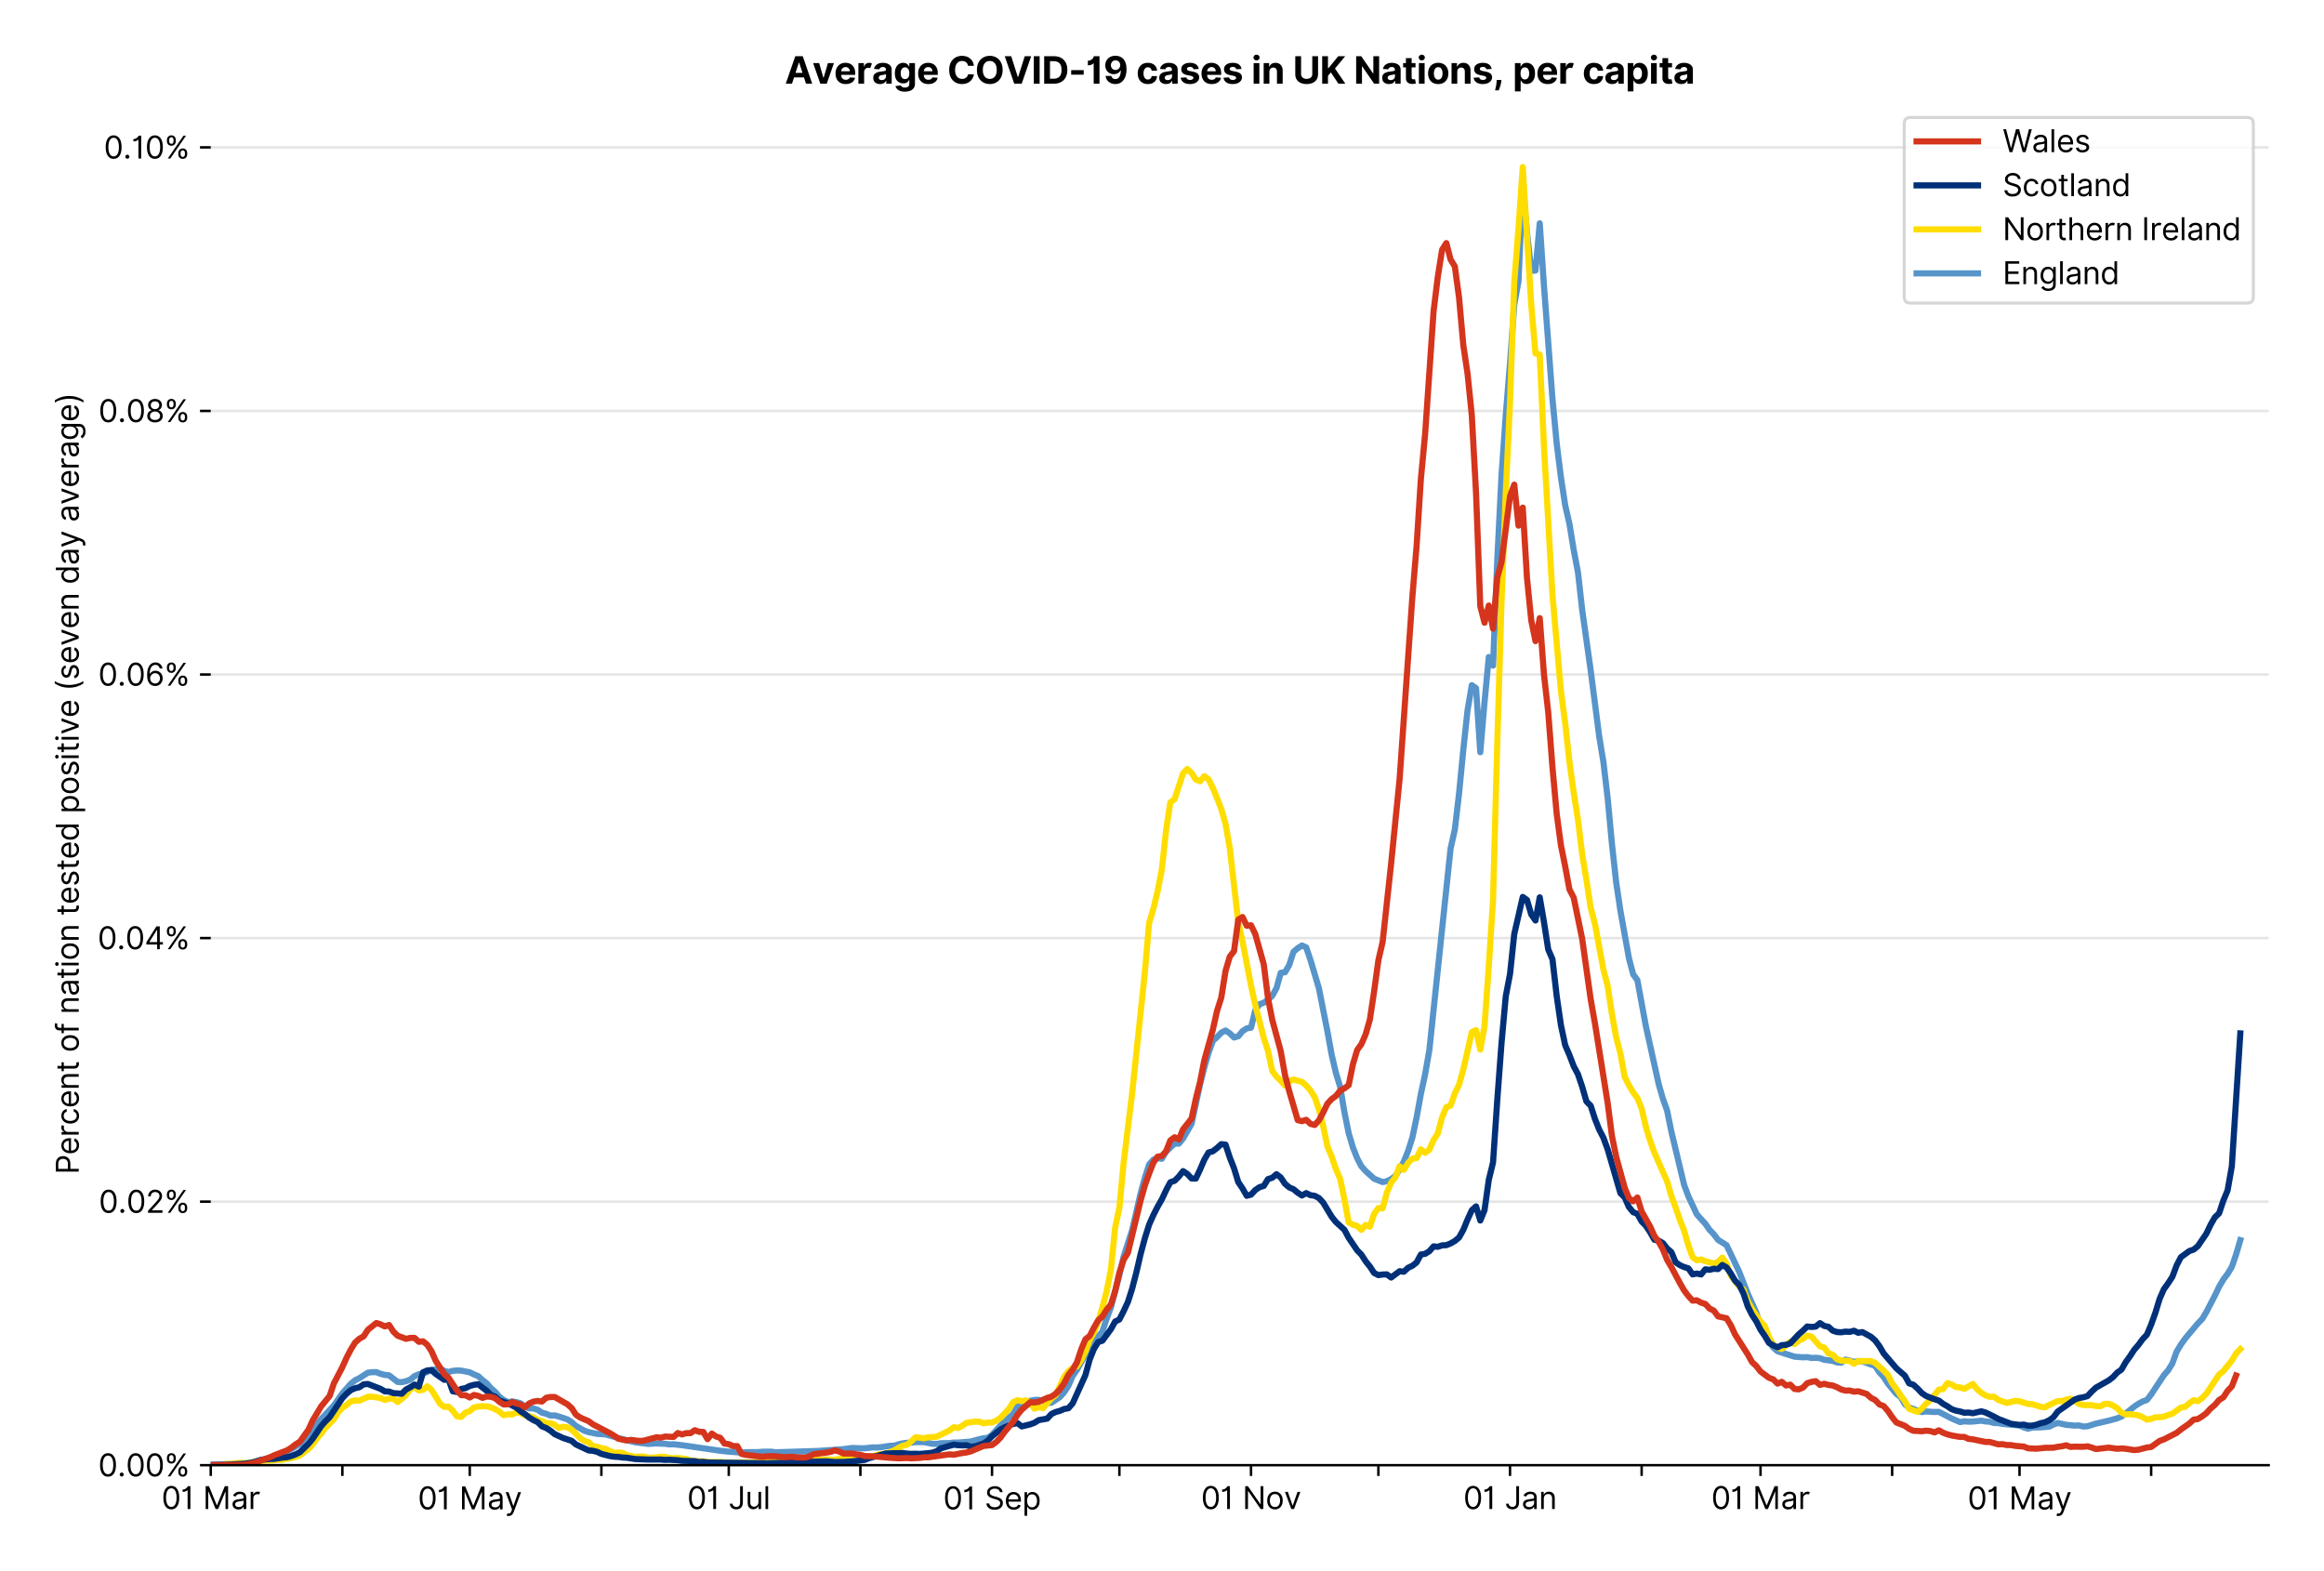 <?xml version="1.0" encoding="utf-8" standalone="no"?>
<!DOCTYPE svg PUBLIC "-//W3C//DTD SVG 1.1//EN"
  "http://www.w3.org/Graphics/SVG/1.1/DTD/svg11.dtd">
<svg version="1.1" viewBox="0 0 756.175 511.234" xmlns="http://www.w3.org/2000/svg" xmlns:xlink="http://www.w3.org/1999/xlink">
 <defs>
  <style type="text/css">*{stroke-linecap:butt;stroke-linejoin:round;}</style>
 </defs>
 <g id="figure_1">
  <g id="patch_1">
   <path d="M 0 511.234 
L 756.175 511.234 
L 756.175 0 
L 0 0 
z
" style="fill:#ffffff;"/>
  </g>
  <g id="axes_1">
   <g id="patch_2">
    <path d="M 68.575 476.745 
L 738.175 476.745 
L 738.175 33.225 
L 68.575 33.225 
z
" style="fill:#ffffff;"/>
   </g>
   <g id="matplotlib.axis_1">
    <g id="xtick_1">
     <g id="line2d_1">
      <defs>
       <path d="M 0 0 
L 0 3.5 
" id="m437cfefaba" style="stroke:#000000;stroke-width:0.8;"/>
      </defs>
      <g>
       <use style="stroke:#000000;stroke-width:0.8;" x="68.575" xlink:href="#m437cfefaba" y="476.745"/>
      </g>
     </g>
     <g id="text_1">
      <!-- 01 Mar -->
      <g transform="translate(52.538 491.018)scale(0.1 -0.1)">
       <defs>
        <path d="M 2000 -64 
Q 1230 -64 806 561 
Q 382 1186 382 2327 
Q 382 3459 809 4088 
Q 1236 4718 2000 4718 
Q 2764 4718 3191 4088 
Q 3618 3459 3618 2327 
Q 3618 1186 3194 561 
Q 2771 -64 2000 -64 
z
M 2000 436 
Q 2509 436 2791 927 
Q 3073 1418 3073 2327 
Q 3073 3234 2789 3730 
Q 2505 4227 2000 4227 
Q 1496 4227 1211 3730 
Q 927 3234 927 2327 
Q 927 1418 1210 927 
Q 1493 436 2000 436 
z
" id="Inter-Regular-30" transform="scale(0.016)"/>
        <path d="M 1973 4655 
L 1973 0 
L 1409 0 
L 1409 3836 
L 1373 3836 
Q 1341 3773 1209 3692 
Q 1077 3611 868 3551 
Q 659 3491 391 3491 
L 391 3964 
Q 661 3964 859 4061 
Q 1057 4159 1190 4291 
Q 1323 4423 1392 4529 
Q 1461 4636 1473 4655 
L 1973 4655 
z
" id="Inter-Regular-31" transform="scale(0.016)"/>
        <path id="Inter-Regular-20" transform="scale(0.016)"/>
        <path d="M 564 4655 
L 1236 4655 
L 2818 791 
L 2873 791 
L 4455 4655 
L 5127 4655 
L 5127 0 
L 4600 0 
L 4600 3536 
L 4555 3536 
L 3100 0 
L 2591 0 
L 1136 3536 
L 1091 3536 
L 1091 0 
L 564 0 
L 564 4655 
z
" id="Inter-Regular-4d" transform="scale(0.016)"/>
        <path d="M 1518 -82 
Q 1186 -82 916 44 
Q 646 170 486 410 
Q 327 650 327 991 
Q 327 1291 445 1478 
Q 564 1666 761 1773 
Q 959 1880 1199 1933 
Q 1439 1986 1682 2018 
Q 2000 2059 2199 2080 
Q 2398 2102 2490 2154 
Q 2582 2207 2582 2336 
L 2582 2355 
Q 2582 2691 2399 2877 
Q 2216 3064 1846 3064 
Q 1461 3064 1243 2895 
Q 1025 2727 936 2536 
L 427 2718 
Q 564 3036 792 3214 
Q 1021 3393 1292 3464 
Q 1564 3536 1827 3536 
Q 1996 3536 2215 3496 
Q 2434 3457 2640 3334 
Q 2846 3211 2982 2963 
Q 3118 2716 3118 2300 
L 3118 0 
L 2582 0 
L 2582 473 
L 2555 473 
Q 2500 359 2373 229 
Q 2246 100 2034 9 
Q 1823 -82 1518 -82 
z
M 1600 400 
Q 1918 400 2137 525 
Q 2357 650 2469 847 
Q 2582 1045 2582 1264 
L 2582 1755 
Q 2548 1714 2433 1681 
Q 2318 1648 2169 1624 
Q 2021 1600 1881 1583 
Q 1741 1566 1655 1555 
Q 1446 1527 1265 1467 
Q 1084 1407 974 1287 
Q 864 1168 864 964 
Q 864 684 1072 542 
Q 1280 400 1600 400 
z
" id="Inter-Regular-61" transform="scale(0.016)"/>
        <path d="M 491 0 
L 491 3491 
L 1009 3491 
L 1009 2964 
L 1046 2964 
Q 1139 3223 1389 3384 
Q 1639 3545 1955 3545 
Q 2100 3545 2209 3511 
Q 2318 3477 2400 3418 
L 2218 2964 
Q 2161 2993 2085 3010 
Q 2009 3027 1909 3027 
Q 1527 3027 1277 2794 
Q 1027 2561 1027 2209 
L 1027 0 
L 491 0 
z
" id="Inter-Regular-72" transform="scale(0.016)"/>
       </defs>
       <use xlink:href="#Inter-Regular-30"/>
       <use x="62.5" xlink:href="#Inter-Regular-31"/>
       <use x="106.676" xlink:href="#Inter-Regular-20"/>
       <use x="134.801" xlink:href="#Inter-Regular-4d"/>
       <use x="225.994" xlink:href="#Inter-Regular-61"/>
       <use x="282.386" xlink:href="#Inter-Regular-72"/>
      </g>
     </g>
    </g>
    <g id="xtick_2">
     <g id="line2d_2">
      <g>
       <use style="stroke:#000000;stroke-width:0.8;" x="111.402" xlink:href="#m437cfefaba" y="476.745"/>
      </g>
     </g>
    </g>
    <g id="xtick_3">
     <g id="line2d_3">
      <g>
       <use style="stroke:#000000;stroke-width:0.8;" x="152.848" xlink:href="#m437cfefaba" y="476.745"/>
      </g>
     </g>
     <g id="text_2">
      <!-- 01 May -->
      <g transform="translate(135.945 491.117)scale(0.1 -0.1)">
       <defs>
        <path d="M 818 -1355 
Q 682 -1355 575 -1333 
Q 468 -1311 427 -1291 
L 564 -818 
Q 857 -893 1053 -814 
Q 1250 -736 1391 -345 
L 1509 -18 
L 218 3491 
L 800 3491 
L 1764 709 
L 1800 709 
L 2764 3491 
L 3346 3491 
L 1846 -564 
Q 1550 -1355 818 -1355 
z
" id="Inter-Regular-79" transform="scale(0.016)"/>
       </defs>
       <use xlink:href="#Inter-Regular-30"/>
       <use x="62.5" xlink:href="#Inter-Regular-31"/>
       <use x="106.676" xlink:href="#Inter-Regular-20"/>
       <use x="134.801" xlink:href="#Inter-Regular-4d"/>
       <use x="225.994" xlink:href="#Inter-Regular-61"/>
       <use x="282.386" xlink:href="#Inter-Regular-79"/>
      </g>
     </g>
    </g>
    <g id="xtick_4">
     <g id="line2d_4">
      <g>
       <use style="stroke:#000000;stroke-width:0.8;" x="195.676" xlink:href="#m437cfefaba" y="476.745"/>
      </g>
     </g>
    </g>
    <g id="xtick_5">
     <g id="line2d_5">
      <g>
       <use style="stroke:#000000;stroke-width:0.8;" x="237.122" xlink:href="#m437cfefaba" y="476.745"/>
      </g>
     </g>
     <g id="text_3">
      <!-- 01 Jul -->
      <g transform="translate(223.578 491.018)scale(0.1 -0.1)">
       <defs>
        <path d="M 2346 4655 
L 2909 4655 
L 2909 1327 
Q 2909 657 2549 296 
Q 2189 -64 1582 -64 
Q 1200 -64 902 76 
Q 605 216 434 475 
Q 264 734 264 1091 
L 818 1091 
Q 818 795 1034 615 
Q 1250 436 1582 436 
Q 1948 436 2147 664 
Q 2346 893 2346 1327 
L 2346 4655 
z
" id="Inter-Regular-4a" transform="scale(0.016)"/>
        <path d="M 2691 1427 
L 2691 3491 
L 3227 3491 
L 3227 0 
L 2691 0 
L 2691 591 
L 2655 591 
Q 2532 325 2273 140 
Q 2014 -45 1618 -45 
Q 1127 -45 809 280 
Q 491 605 491 1273 
L 491 3491 
L 1027 3491 
L 1027 1309 
Q 1027 927 1242 700 
Q 1457 473 1791 473 
Q 1991 473 2199 575 
Q 2407 677 2549 888 
Q 2691 1100 2691 1427 
z
" id="Inter-Regular-75" transform="scale(0.016)"/>
        <path d="M 1027 4655 
L 1027 0 
L 491 0 
L 491 4655 
L 1027 4655 
z
" id="Inter-Regular-6c" transform="scale(0.016)"/>
       </defs>
       <use xlink:href="#Inter-Regular-30"/>
       <use x="62.5" xlink:href="#Inter-Regular-31"/>
       <use x="106.676" xlink:href="#Inter-Regular-20"/>
       <use x="134.801" xlink:href="#Inter-Regular-4a"/>
       <use x="189.063" xlink:href="#Inter-Regular-75"/>
       <use x="247.159" xlink:href="#Inter-Regular-6c"/>
      </g>
     </g>
    </g>
    <g id="xtick_6">
     <g id="line2d_6">
      <g>
       <use style="stroke:#000000;stroke-width:0.8;" x="279.949" xlink:href="#m437cfefaba" y="476.745"/>
      </g>
     </g>
    </g>
    <g id="xtick_7">
     <g id="line2d_7">
      <g>
       <use style="stroke:#000000;stroke-width:0.8;" x="322.777" xlink:href="#m437cfefaba" y="476.745"/>
      </g>
     </g>
     <g id="text_4">
      <!-- 01 Sep -->
      <g transform="translate(306.889 491.117)scale(0.1 -0.1)">
       <defs>
        <path d="M 3109 3491 
Q 3068 3836 2777 4027 
Q 2486 4218 2064 4218 
Q 1600 4218 1318 3999 
Q 1036 3780 1036 3445 
Q 1036 3195 1189 3042 
Q 1343 2889 1553 2803 
Q 1764 2718 1936 2673 
L 2409 2545 
Q 2591 2498 2815 2414 
Q 3039 2330 3244 2185 
Q 3450 2041 3584 1816 
Q 3718 1591 3718 1264 
Q 3718 886 3521 581 
Q 3325 277 2949 97 
Q 2573 -82 2036 -82 
Q 1286 -82 845 272 
Q 405 627 364 1200 
L 946 1200 
Q 968 936 1124 764 
Q 1280 593 1519 510 
Q 1759 427 2036 427 
Q 2359 427 2616 533 
Q 2873 639 3023 828 
Q 3173 1018 3173 1273 
Q 3173 1505 3043 1650 
Q 2914 1795 2702 1886 
Q 2491 1977 2246 2045 
L 1673 2209 
Q 1127 2366 809 2657 
Q 491 2948 491 3418 
Q 491 3809 703 4101 
Q 916 4393 1276 4555 
Q 1636 4718 2082 4718 
Q 2532 4718 2882 4558 
Q 3232 4398 3437 4120 
Q 3643 3843 3655 3491 
L 3109 3491 
z
" id="Inter-Regular-53" transform="scale(0.016)"/>
        <path d="M 1955 -73 
Q 1450 -73 1085 151 
Q 721 375 524 778 
Q 327 1182 327 1718 
Q 327 2255 524 2665 
Q 721 3075 1074 3305 
Q 1427 3536 1900 3536 
Q 2173 3536 2439 3445 
Q 2705 3355 2923 3151 
Q 3141 2948 3270 2614 
Q 3400 2280 3400 1791 
L 3400 1564 
L 866 1564 
Q 884 1005 1183 707 
Q 1482 409 1955 409 
Q 2271 409 2498 545 
Q 2725 682 2827 955 
L 3346 809 
Q 3223 414 2854 170 
Q 2486 -73 1955 -73 
z
M 866 2027 
L 2855 2027 
Q 2855 2470 2595 2762 
Q 2336 3055 1900 3055 
Q 1593 3055 1368 2911 
Q 1143 2768 1013 2533 
Q 884 2298 866 2027 
z
" id="Inter-Regular-65" transform="scale(0.016)"/>
        <path d="M 491 -1309 
L 491 3491 
L 1009 3491 
L 1009 2936 
L 1073 2936 
Q 1132 3027 1237 3169 
Q 1343 3311 1542 3423 
Q 1741 3536 2082 3536 
Q 2523 3536 2859 3315 
Q 3196 3095 3384 2690 
Q 3573 2286 3573 1736 
Q 3573 1182 3384 776 
Q 3196 370 2861 148 
Q 2527 -73 2091 -73 
Q 1755 -73 1552 39 
Q 1350 152 1241 296 
Q 1132 441 1073 536 
L 1027 536 
L 1027 -1309 
L 491 -1309 
z
M 1018 1745 
Q 1018 1152 1276 780 
Q 1534 409 2018 409 
Q 2355 409 2581 587 
Q 2807 766 2921 1069 
Q 3036 1373 3036 1745 
Q 3036 2114 2923 2410 
Q 2811 2707 2585 2881 
Q 2359 3055 2018 3055 
Q 1527 3055 1272 2693 
Q 1018 2332 1018 1745 
z
" id="Inter-Regular-70" transform="scale(0.016)"/>
       </defs>
       <use xlink:href="#Inter-Regular-30"/>
       <use x="62.5" xlink:href="#Inter-Regular-31"/>
       <use x="106.676" xlink:href="#Inter-Regular-20"/>
       <use x="134.801" xlink:href="#Inter-Regular-53"/>
       <use x="198.58" xlink:href="#Inter-Regular-65"/>
       <use x="256.818" xlink:href="#Inter-Regular-70"/>
      </g>
     </g>
    </g>
    <g id="xtick_8">
     <g id="line2d_8">
      <g>
       <use style="stroke:#000000;stroke-width:0.8;" x="364.223" xlink:href="#m437cfefaba" y="476.745"/>
      </g>
     </g>
    </g>
    <g id="xtick_9">
     <g id="line2d_9">
      <g>
       <use style="stroke:#000000;stroke-width:0.8;" x="407.05" xlink:href="#m437cfefaba" y="476.745"/>
      </g>
     </g>
     <g id="text_5">
      <!-- 01 Nov -->
      <g transform="translate(390.779 491.018)scale(0.1 -0.1)">
       <defs>
        <path d="M 4255 4655 
L 4255 0 
L 3709 0 
L 1173 3655 
L 1127 3655 
L 1127 0 
L 564 0 
L 564 4655 
L 1109 4655 
L 3655 991 
L 3700 991 
L 3700 4655 
L 4255 4655 
z
" id="Inter-Regular-4e" transform="scale(0.016)"/>
        <path d="M 1909 -73 
Q 1436 -73 1080 152 
Q 725 377 526 781 
Q 327 1186 327 1727 
Q 327 2273 526 2679 
Q 725 3086 1080 3311 
Q 1436 3536 1909 3536 
Q 2382 3536 2737 3311 
Q 3093 3086 3292 2679 
Q 3491 2273 3491 1727 
Q 3491 1186 3292 781 
Q 3093 377 2737 152 
Q 2382 -73 1909 -73 
z
M 1909 409 
Q 2268 409 2500 593 
Q 2732 777 2843 1077 
Q 2955 1377 2955 1727 
Q 2955 2077 2843 2379 
Q 2732 2682 2500 2868 
Q 2268 3055 1909 3055 
Q 1550 3055 1318 2868 
Q 1086 2682 975 2379 
Q 864 2077 864 1727 
Q 864 1377 975 1077 
Q 1086 777 1318 593 
Q 1550 409 1909 409 
z
" id="Inter-Regular-6f" transform="scale(0.016)"/>
        <path d="M 3346 3491 
L 2055 0 
L 1509 0 
L 218 3491 
L 800 3491 
L 1764 709 
L 1800 709 
L 2764 3491 
L 3346 3491 
z
" id="Inter-Regular-76" transform="scale(0.016)"/>
       </defs>
       <use xlink:href="#Inter-Regular-30"/>
       <use x="62.5" xlink:href="#Inter-Regular-31"/>
       <use x="106.676" xlink:href="#Inter-Regular-20"/>
       <use x="134.801" xlink:href="#Inter-Regular-4e"/>
       <use x="210.085" xlink:href="#Inter-Regular-6f"/>
       <use x="269.744" xlink:href="#Inter-Regular-76"/>
      </g>
     </g>
    </g>
    <g id="xtick_10">
     <g id="line2d_10">
      <g>
       <use style="stroke:#000000;stroke-width:0.8;" x="448.496" xlink:href="#m437cfefaba" y="476.745"/>
      </g>
     </g>
    </g>
    <g id="xtick_11">
     <g id="line2d_11">
      <g>
       <use style="stroke:#000000;stroke-width:0.8;" x="491.324" xlink:href="#m437cfefaba" y="476.745"/>
      </g>
     </g>
     <g id="text_6">
      <!-- 01 Jan -->
      <g transform="translate(476.124 491.018)scale(0.1 -0.1)">
       <defs>
        <path d="M 1027 2100 
L 1027 0 
L 491 0 
L 491 3491 
L 1009 3491 
L 1009 2945 
L 1055 2945 
Q 1177 3211 1427 3373 
Q 1677 3536 2073 3536 
Q 2602 3536 2928 3211 
Q 3255 2886 3255 2218 
L 3255 0 
L 2718 0 
L 2718 2182 
Q 2718 2593 2504 2824 
Q 2291 3055 1918 3055 
Q 1534 3055 1280 2806 
Q 1027 2557 1027 2100 
z
" id="Inter-Regular-6e" transform="scale(0.016)"/>
       </defs>
       <use xlink:href="#Inter-Regular-30"/>
       <use x="62.5" xlink:href="#Inter-Regular-31"/>
       <use x="106.676" xlink:href="#Inter-Regular-20"/>
       <use x="134.801" xlink:href="#Inter-Regular-4a"/>
       <use x="189.063" xlink:href="#Inter-Regular-61"/>
       <use x="245.455" xlink:href="#Inter-Regular-6e"/>
      </g>
     </g>
    </g>
    <g id="xtick_12">
     <g id="line2d_12">
      <g>
       <use style="stroke:#000000;stroke-width:0.8;" x="534.151" xlink:href="#m437cfefaba" y="476.745"/>
      </g>
     </g>
    </g>
    <g id="xtick_13">
     <g id="line2d_13">
      <g>
       <use style="stroke:#000000;stroke-width:0.8;" x="572.834" xlink:href="#m437cfefaba" y="476.745"/>
      </g>
     </g>
     <g id="text_7">
      <!-- 01 Mar -->
      <g transform="translate(556.797 491.018)scale(0.1 -0.1)">
       <use xlink:href="#Inter-Regular-30"/>
       <use x="62.5" xlink:href="#Inter-Regular-31"/>
       <use x="106.676" xlink:href="#Inter-Regular-20"/>
       <use x="134.801" xlink:href="#Inter-Regular-4d"/>
       <use x="225.994" xlink:href="#Inter-Regular-61"/>
       <use x="282.386" xlink:href="#Inter-Regular-72"/>
      </g>
     </g>
    </g>
    <g id="xtick_14">
     <g id="line2d_14">
      <g>
       <use style="stroke:#000000;stroke-width:0.8;" x="615.661" xlink:href="#m437cfefaba" y="476.745"/>
      </g>
     </g>
    </g>
    <g id="xtick_15">
     <g id="line2d_15">
      <g>
       <use style="stroke:#000000;stroke-width:0.8;" x="657.107" xlink:href="#m437cfefaba" y="476.745"/>
      </g>
     </g>
     <g id="text_8">
      <!-- 01 May -->
      <g transform="translate(640.204 491.117)scale(0.1 -0.1)">
       <use xlink:href="#Inter-Regular-30"/>
       <use x="62.5" xlink:href="#Inter-Regular-31"/>
       <use x="106.676" xlink:href="#Inter-Regular-20"/>
       <use x="134.801" xlink:href="#Inter-Regular-4d"/>
       <use x="225.994" xlink:href="#Inter-Regular-61"/>
       <use x="282.386" xlink:href="#Inter-Regular-79"/>
      </g>
     </g>
    </g>
    <g id="xtick_16">
     <g id="line2d_16">
      <g>
       <use style="stroke:#000000;stroke-width:0.8;" x="699.935" xlink:href="#m437cfefaba" y="476.745"/>
      </g>
     </g>
    </g>
   </g>
   <g id="matplotlib.axis_2">
    <g id="ytick_1">
     <g id="line2d_17">
      <path clip-path="url(#p8345ec71db)" d="M 68.575 476.745 
L 738.175 476.745 
" style="fill:none;stroke:#e5e5e5;stroke-linecap:square;stroke-width:0.8;"/>
     </g>
     <g id="line2d_18">
      <defs>
       <path d="M 0 0 
L -3.5 0 
" id="m0958388949" style="stroke:#000000;stroke-width:0.8;"/>
      </defs>
      <g>
       <use style="stroke:#000000;stroke-width:0.8;" x="68.575" xlink:href="#m0958388949" y="476.745"/>
      </g>
     </g>
     <g id="text_9">
      <!-- 0.00% -->
      <g transform="translate(31.944 480.382)scale(0.1 -0.1)">
       <defs>
        <path d="M 882 -36 
Q 714 -36 593 84 
Q 473 205 473 373 
Q 473 541 593 661 
Q 714 782 882 782 
Q 1050 782 1170 661 
Q 1291 541 1291 373 
Q 1291 205 1170 84 
Q 1050 -36 882 -36 
z
" id="Inter-Regular-2e" transform="scale(0.016)"/>
        <path d="M 2855 873 
L 2855 1118 
Q 2855 1373 2960 1585 
Q 3066 1798 3269 1926 
Q 3473 2055 3764 2055 
Q 4059 2055 4259 1926 
Q 4459 1798 4561 1585 
Q 4664 1373 4664 1118 
L 4664 873 
Q 4664 618 4560 405 
Q 4457 193 4256 64 
Q 4055 -64 3764 -64 
Q 3468 -64 3266 64 
Q 3064 193 2959 405 
Q 2855 618 2855 873 
z
M 536 3536 
L 536 3782 
Q 536 4036 642 4248 
Q 748 4461 951 4589 
Q 1155 4718 1446 4718 
Q 1741 4718 1941 4589 
Q 2141 4461 2243 4248 
Q 2346 4036 2346 3782 
L 2346 3536 
Q 2346 3282 2242 3069 
Q 2139 2857 1937 2728 
Q 1736 2600 1446 2600 
Q 1150 2600 948 2728 
Q 746 2857 641 3069 
Q 536 3282 536 3536 
z
M 709 0 
L 3909 4655 
L 4427 4655 
L 1227 0 
L 709 0 
z
M 3318 1118 
L 3318 873 
Q 3318 661 3418 494 
Q 3518 327 3764 327 
Q 4002 327 4101 494 
Q 4200 661 4200 873 
L 4200 1118 
Q 4200 1330 4104 1497 
Q 4009 1664 3764 1664 
Q 3525 1664 3421 1497 
Q 3318 1330 3318 1118 
z
M 1000 3782 
L 1000 3536 
Q 1000 3325 1100 3158 
Q 1200 2991 1446 2991 
Q 1684 2991 1783 3158 
Q 1882 3325 1882 3536 
L 1882 3782 
Q 1882 3993 1786 4160 
Q 1691 4327 1446 4327 
Q 1207 4327 1103 4160 
Q 1000 3993 1000 3782 
z
" id="Inter-Regular-25" transform="scale(0.016)"/>
       </defs>
       <use xlink:href="#Inter-Regular-30"/>
       <use x="62.5" xlink:href="#Inter-Regular-2e"/>
       <use x="90.057" xlink:href="#Inter-Regular-30"/>
       <use x="152.557" xlink:href="#Inter-Regular-30"/>
       <use x="215.057" xlink:href="#Inter-Regular-25"/>
      </g>
     </g>
    </g>
    <g id="ytick_2">
     <g id="line2d_19">
      <path clip-path="url(#p8345ec71db)" d="M 68.575 390.986 
L 738.175 390.986 
" style="fill:none;stroke:#e5e5e5;stroke-linecap:square;stroke-width:0.8;"/>
     </g>
     <g id="line2d_20">
      <g>
       <use style="stroke:#000000;stroke-width:0.8;" x="68.575" xlink:href="#m0958388949" y="390.986"/>
      </g>
     </g>
     <g id="text_10">
      <!-- 0.02% -->
      <g transform="translate(32.142 394.623)scale(0.1 -0.1)">
       <defs>
        <path d="M 482 0 
L 482 409 
L 2018 2091 
Q 2289 2386 2464 2605 
Q 2639 2825 2724 3019 
Q 2809 3214 2809 3427 
Q 2809 3795 2553 4011 
Q 2298 4227 1918 4227 
Q 1514 4227 1275 3985 
Q 1036 3743 1036 3345 
L 500 3345 
Q 500 3755 688 4064 
Q 877 4373 1203 4545 
Q 1530 4718 1936 4718 
Q 2346 4718 2661 4545 
Q 2977 4373 3156 4079 
Q 3336 3786 3336 3427 
Q 3336 3170 3244 2926 
Q 3152 2682 2926 2383 
Q 2700 2084 2300 1655 
L 1255 536 
L 1255 500 
L 3418 500 
L 3418 0 
L 482 0 
z
" id="Inter-Regular-32" transform="scale(0.016)"/>
       </defs>
       <use xlink:href="#Inter-Regular-30"/>
       <use x="62.5" xlink:href="#Inter-Regular-2e"/>
       <use x="90.057" xlink:href="#Inter-Regular-30"/>
       <use x="152.557" xlink:href="#Inter-Regular-32"/>
       <use x="213.068" xlink:href="#Inter-Regular-25"/>
      </g>
     </g>
    </g>
    <g id="ytick_3">
     <g id="line2d_21">
      <path clip-path="url(#p8345ec71db)" d="M 68.575 305.227 
L 738.175 305.227 
" style="fill:none;stroke:#e5e5e5;stroke-linecap:square;stroke-width:0.8;"/>
     </g>
     <g id="line2d_22">
      <g>
       <use style="stroke:#000000;stroke-width:0.8;" x="68.575" xlink:href="#m0958388949" y="305.227"/>
      </g>
     </g>
     <g id="text_11">
      <!-- 0.04% -->
      <g transform="translate(31.773 308.864)scale(0.1 -0.1)">
       <defs>
        <path d="M 373 955 
L 373 1418 
L 2418 4655 
L 3100 4655 
L 3100 1455 
L 3736 1455 
L 3736 955 
L 3100 955 
L 3100 0 
L 2564 0 
L 2564 955 
L 373 955 
z
M 2564 1455 
L 2564 3936 
L 2527 3936 
L 982 1491 
L 982 1455 
L 2564 1455 
z
" id="Inter-Regular-34" transform="scale(0.016)"/>
       </defs>
       <use xlink:href="#Inter-Regular-30"/>
       <use x="62.5" xlink:href="#Inter-Regular-2e"/>
       <use x="90.057" xlink:href="#Inter-Regular-30"/>
       <use x="152.557" xlink:href="#Inter-Regular-34"/>
       <use x="216.761" xlink:href="#Inter-Regular-25"/>
      </g>
     </g>
    </g>
    <g id="ytick_4">
     <g id="line2d_23">
      <path clip-path="url(#p8345ec71db)" d="M 68.575 219.468 
L 738.175 219.468 
" style="fill:none;stroke:#e5e5e5;stroke-linecap:square;stroke-width:0.8;"/>
     </g>
     <g id="line2d_24">
      <g>
       <use style="stroke:#000000;stroke-width:0.8;" x="68.575" xlink:href="#m0958388949" y="219.468"/>
      </g>
     </g>
     <g id="text_12">
      <!-- 0.06% -->
      <g transform="translate(31.958 223.105)scale(0.1 -0.1)">
       <defs>
        <path d="M 2027 -64 
Q 1741 -59 1454 45 
Q 1168 150 932 399 
Q 696 648 552 1074 
Q 409 1500 409 2145 
Q 409 3386 861 4056 
Q 1314 4727 2100 4727 
Q 2686 4727 3073 4384 
Q 3461 4041 3546 3491 
L 2991 3491 
Q 2914 3811 2691 4019 
Q 2468 4227 2100 4227 
Q 1559 4227 1249 3755 
Q 939 3284 936 2427 
L 973 2427 
Q 1164 2716 1461 2880 
Q 1759 3045 2118 3045 
Q 2518 3045 2850 2846 
Q 3182 2648 3382 2299 
Q 3582 1950 3582 1500 
Q 3582 1068 3389 710 
Q 3196 352 2847 142 
Q 2498 -68 2027 -64 
z
M 2027 436 
Q 2314 436 2542 579 
Q 2771 723 2903 964 
Q 3036 1205 3036 1500 
Q 3036 1789 2908 2026 
Q 2780 2264 2556 2404 
Q 2332 2545 2046 2545 
Q 1757 2545 1525 2397 
Q 1293 2250 1157 2010 
Q 1021 1770 1018 1491 
Q 1018 1214 1149 973 
Q 1280 732 1508 584 
Q 1736 436 2027 436 
z
" id="Inter-Regular-36" transform="scale(0.016)"/>
       </defs>
       <use xlink:href="#Inter-Regular-30"/>
       <use x="62.5" xlink:href="#Inter-Regular-2e"/>
       <use x="90.057" xlink:href="#Inter-Regular-30"/>
       <use x="152.557" xlink:href="#Inter-Regular-36"/>
       <use x="214.915" xlink:href="#Inter-Regular-25"/>
      </g>
     </g>
    </g>
    <g id="ytick_5">
     <g id="line2d_25">
      <path clip-path="url(#p8345ec71db)" d="M 68.575 133.71 
L 738.175 133.71 
" style="fill:none;stroke:#e5e5e5;stroke-linecap:square;stroke-width:0.8;"/>
     </g>
     <g id="line2d_26">
      <g>
       <use style="stroke:#000000;stroke-width:0.8;" x="68.575" xlink:href="#m0958388949" y="133.71"/>
      </g>
     </g>
     <g id="text_13">
      <!-- 0.08% -->
      <g transform="translate(32.028 137.346)scale(0.1 -0.1)">
       <defs>
        <path d="M 1973 -64 
Q 1505 -64 1147 103 
Q 789 270 589 564 
Q 389 859 391 1236 
Q 389 1532 507 1783 
Q 625 2034 830 2203 
Q 1036 2373 1291 2418 
L 1291 2445 
Q 957 2532 759 2821 
Q 561 3111 564 3482 
Q 561 3836 743 4115 
Q 925 4395 1244 4556 
Q 1564 4718 1973 4718 
Q 2377 4718 2695 4556 
Q 3014 4395 3197 4115 
Q 3380 3836 3382 3482 
Q 3380 3111 3181 2821 
Q 2982 2532 2655 2445 
L 2655 2418 
Q 2907 2373 3109 2203 
Q 3311 2034 3431 1783 
Q 3552 1532 3555 1236 
Q 3552 859 3351 564 
Q 3150 270 2794 103 
Q 2439 -64 1973 -64 
z
M 1973 436 
Q 2446 436 2722 662 
Q 2998 889 3000 1264 
Q 2998 1527 2864 1729 
Q 2730 1932 2499 2048 
Q 2268 2164 1973 2164 
Q 1675 2164 1442 2048 
Q 1209 1932 1076 1729 
Q 943 1527 946 1264 
Q 943 889 1218 662 
Q 1493 436 1973 436 
z
M 1973 2645 
Q 2348 2645 2591 2864 
Q 2834 3084 2836 3445 
Q 2834 3800 2596 4013 
Q 2359 4227 1973 4227 
Q 1582 4227 1344 4013 
Q 1107 3800 1109 3445 
Q 1107 3084 1349 2864 
Q 1591 2645 1973 2645 
z
" id="Inter-Regular-38" transform="scale(0.016)"/>
       </defs>
       <use xlink:href="#Inter-Regular-30"/>
       <use x="62.5" xlink:href="#Inter-Regular-2e"/>
       <use x="90.057" xlink:href="#Inter-Regular-30"/>
       <use x="152.557" xlink:href="#Inter-Regular-38"/>
       <use x="214.205" xlink:href="#Inter-Regular-25"/>
      </g>
     </g>
    </g>
    <g id="ytick_6">
     <g id="line2d_27">
      <path clip-path="url(#p8345ec71db)" d="M 68.575 47.951 
L 738.175 47.951 
" style="fill:none;stroke:#e5e5e5;stroke-linecap:square;stroke-width:0.8;"/>
     </g>
     <g id="line2d_28">
      <g>
       <use style="stroke:#000000;stroke-width:0.8;" x="68.575" xlink:href="#m0958388949" y="47.951"/>
      </g>
     </g>
     <g id="text_14">
      <!-- 0.10% -->
      <g transform="translate(33.777 51.588)scale(0.1 -0.1)">
       <use xlink:href="#Inter-Regular-30"/>
       <use x="62.5" xlink:href="#Inter-Regular-2e"/>
       <use x="90.057" xlink:href="#Inter-Regular-31"/>
       <use x="134.233" xlink:href="#Inter-Regular-30"/>
       <use x="196.733" xlink:href="#Inter-Regular-25"/>
      </g>
     </g>
    </g>
    <g id="text_15">
     <!-- Percent of nation tested positive (seven day average) -->
     <g transform="translate(25.614 382.124)rotate(-90)scale(0.1 -0.1)">
      <defs>
       <path d="M 564 0 
L 564 4655 
L 2136 4655 
Q 2684 4655 3033 4458 
Q 3382 4261 3550 3927 
Q 3718 3593 3718 3182 
Q 3718 2770 3551 2434 
Q 3384 2098 3036 1899 
Q 2689 1700 2146 1700 
L 1127 1700 
L 1127 0 
L 564 0 
z
M 1127 2200 
L 2127 2200 
Q 2689 2200 2926 2482 
Q 3164 2764 3164 3182 
Q 3164 3602 2925 3878 
Q 2686 4155 2118 4155 
L 1127 4155 
L 1127 2200 
z
" id="Inter-Regular-50" transform="scale(0.016)"/>
       <path d="M 1909 -73 
Q 1418 -73 1063 159 
Q 709 391 518 798 
Q 327 1205 327 1727 
Q 327 2259 524 2667 
Q 721 3075 1074 3305 
Q 1427 3536 1900 3536 
Q 2268 3536 2563 3400 
Q 2859 3264 3047 3018 
Q 3236 2773 3282 2445 
L 2746 2445 
Q 2684 2684 2474 2869 
Q 2264 3055 1909 3055 
Q 1439 3055 1151 2697 
Q 864 2339 864 1745 
Q 864 1139 1148 774 
Q 1432 409 1909 409 
Q 2223 409 2447 570 
Q 2671 732 2746 1018 
L 3282 1018 
Q 3236 709 3058 462 
Q 2880 216 2588 71 
Q 2296 -73 1909 -73 
z
" id="Inter-Regular-63" transform="scale(0.016)"/>
       <path d="M 2009 3491 
L 2009 3036 
L 1264 3036 
L 1264 1000 
Q 1264 773 1331 660 
Q 1398 548 1503 510 
Q 1609 473 1727 473 
Q 1816 473 1873 483 
Q 1930 493 1964 500 
L 2073 18 
Q 2018 -2 1920 -23 
Q 1823 -45 1673 -45 
Q 1446 -45 1228 52 
Q 1011 150 869 350 
Q 727 550 727 855 
L 727 3036 
L 200 3036 
L 200 3491 
L 727 3491 
L 727 4327 
L 1264 4327 
L 1264 3491 
L 2009 3491 
z
" id="Inter-Regular-74" transform="scale(0.016)"/>
       <path d="M 2046 3491 
L 2046 3036 
L 1264 3036 
L 1264 0 
L 727 0 
L 727 3036 
L 164 3036 
L 164 3491 
L 727 3491 
L 727 3973 
Q 727 4273 868 4473 
Q 1009 4673 1234 4773 
Q 1459 4873 1709 4873 
Q 1907 4873 2032 4841 
Q 2157 4809 2218 4782 
L 2064 4318 
Q 2023 4332 1951 4352 
Q 1880 4373 1764 4373 
Q 1498 4373 1381 4239 
Q 1264 4105 1264 3845 
L 1264 3491 
L 2046 3491 
z
" id="Inter-Regular-66" transform="scale(0.016)"/>
       <path d="M 491 0 
L 491 3491 
L 1027 3491 
L 1027 0 
L 491 0 
z
M 764 4073 
Q 607 4073 494 4179 
Q 382 4286 382 4436 
Q 382 4586 494 4693 
Q 607 4800 764 4800 
Q 921 4800 1033 4693 
Q 1146 4586 1146 4436 
Q 1146 4286 1033 4179 
Q 921 4073 764 4073 
z
" id="Inter-Regular-69" transform="scale(0.016)"/>
       <path d="M 2964 2709 
L 2482 2573 
Q 2411 2755 2245 2914 
Q 2080 3073 1727 3073 
Q 1407 3073 1194 2926 
Q 982 2780 982 2555 
Q 982 2355 1127 2239 
Q 1273 2123 1582 2045 
L 2100 1918 
Q 3027 1691 3027 973 
Q 3027 673 2855 436 
Q 2684 200 2377 63 
Q 2071 -73 1664 -73 
Q 1130 -73 780 159 
Q 430 391 336 836 
L 846 964 
Q 989 400 1655 400 
Q 2030 400 2251 560 
Q 2473 720 2473 945 
Q 2473 1316 1955 1436 
L 1373 1573 
Q 893 1686 669 1926 
Q 446 2166 446 2527 
Q 446 2823 613 3050 
Q 780 3277 1069 3406 
Q 1359 3536 1727 3536 
Q 2246 3536 2542 3309 
Q 2839 3082 2964 2709 
z
" id="Inter-Regular-73" transform="scale(0.016)"/>
       <path d="M 1809 -73 
Q 1373 -73 1039 148 
Q 705 370 516 776 
Q 327 1182 327 1736 
Q 327 2286 516 2690 
Q 705 3095 1041 3315 
Q 1377 3536 1818 3536 
Q 2159 3536 2358 3423 
Q 2557 3311 2662 3169 
Q 2768 3027 2827 2936 
L 2873 2936 
L 2873 4655 
L 3409 4655 
L 3409 0 
L 2891 0 
L 2891 536 
L 2827 536 
Q 2768 441 2659 296 
Q 2550 152 2348 39 
Q 2146 -73 1809 -73 
z
M 1882 409 
Q 2366 409 2624 780 
Q 2882 1152 2882 1745 
Q 2882 2332 2627 2693 
Q 2373 3055 1882 3055 
Q 1541 3055 1315 2881 
Q 1089 2707 976 2410 
Q 864 2114 864 1745 
Q 864 1373 978 1069 
Q 1093 766 1319 587 
Q 1546 409 1882 409 
z
" id="Inter-Regular-64" transform="scale(0.016)"/>
       <path d="M 682 1964 
Q 682 2823 906 3544 
Q 1130 4266 1546 4873 
L 2018 4873 
Q 1800 4573 1623 4095 
Q 1446 3618 1341 3061 
Q 1236 2505 1236 1964 
Q 1236 1423 1341 866 
Q 1446 309 1623 -168 
Q 1800 -645 2018 -945 
L 1546 -945 
Q 1130 -339 906 383 
Q 682 1105 682 1964 
z
" id="Inter-Regular-28" transform="scale(0.016)"/>
       <path d="M 1900 -1382 
Q 1316 -1382 976 -1169 
Q 636 -957 473 -682 
L 900 -382 
Q 973 -477 1084 -601 
Q 1196 -725 1390 -817 
Q 1584 -909 1900 -909 
Q 2323 -909 2598 -704 
Q 2873 -500 2873 -64 
L 2873 645 
L 2827 645 
Q 2768 550 2660 410 
Q 2552 270 2351 162 
Q 2150 55 1809 55 
Q 1386 55 1051 255 
Q 716 455 521 836 
Q 327 1218 327 1764 
Q 327 2300 516 2699 
Q 705 3098 1041 3317 
Q 1377 3536 1818 3536 
Q 2159 3536 2360 3423 
Q 2561 3311 2669 3169 
Q 2777 3027 2836 2936 
L 2891 2936 
L 2891 3491 
L 3409 3491 
L 3409 -100 
Q 3409 -550 3205 -833 
Q 3002 -1116 2660 -1249 
Q 2318 -1382 1900 -1382 
z
M 1882 536 
Q 2366 536 2624 864 
Q 2882 1193 2882 1773 
Q 2882 2339 2627 2697 
Q 2373 3055 1882 3055 
Q 1541 3055 1315 2882 
Q 1089 2709 976 2418 
Q 864 2127 864 1773 
Q 864 1227 1120 881 
Q 1377 536 1882 536 
z
" id="Inter-Regular-67" transform="scale(0.016)"/>
       <path d="M 1638 1940 
Q 1638 1081 1414 359 
Q 1191 -362 775 -969 
L 302 -969 
Q 520 -669 697 -191 
Q 875 286 979 842 
Q 1084 1399 1084 1940 
Q 1084 2481 979 3038 
Q 875 3595 697 4072 
Q 520 4549 302 4849 
L 775 4849 
Q 1191 4243 1414 3521 
Q 1638 2799 1638 1940 
z
" id="Inter-Regular-29" transform="scale(0.016)"/>
      </defs>
      <use xlink:href="#Inter-Regular-50"/>
      <use x="63.494" xlink:href="#Inter-Regular-65"/>
      <use x="121.733" xlink:href="#Inter-Regular-72"/>
      <use x="160.085" xlink:href="#Inter-Regular-63"/>
      <use x="215.909" xlink:href="#Inter-Regular-65"/>
      <use x="274.148" xlink:href="#Inter-Regular-6e"/>
      <use x="332.671" xlink:href="#Inter-Regular-74"/>
      <use x="369.034" xlink:href="#Inter-Regular-20"/>
      <use x="397.159" xlink:href="#Inter-Regular-6f"/>
      <use x="456.818" xlink:href="#Inter-Regular-66"/>
      <use x="492.898" xlink:href="#Inter-Regular-20"/>
      <use x="521.023" xlink:href="#Inter-Regular-6e"/>
      <use x="579.546" xlink:href="#Inter-Regular-61"/>
      <use x="635.938" xlink:href="#Inter-Regular-74"/>
      <use x="672.301" xlink:href="#Inter-Regular-69"/>
      <use x="696.023" xlink:href="#Inter-Regular-6f"/>
      <use x="755.682" xlink:href="#Inter-Regular-6e"/>
      <use x="814.205" xlink:href="#Inter-Regular-20"/>
      <use x="842.33" xlink:href="#Inter-Regular-74"/>
      <use x="878.693" xlink:href="#Inter-Regular-65"/>
      <use x="936.932" xlink:href="#Inter-Regular-73"/>
      <use x="989.205" xlink:href="#Inter-Regular-74"/>
      <use x="1025.568" xlink:href="#Inter-Regular-65"/>
      <use x="1083.807" xlink:href="#Inter-Regular-64"/>
      <use x="1145.881" xlink:href="#Inter-Regular-20"/>
      <use x="1174.006" xlink:href="#Inter-Regular-70"/>
      <use x="1234.943" xlink:href="#Inter-Regular-6f"/>
      <use x="1294.602" xlink:href="#Inter-Regular-73"/>
      <use x="1346.875" xlink:href="#Inter-Regular-69"/>
      <use x="1370.597" xlink:href="#Inter-Regular-74"/>
      <use x="1406.96" xlink:href="#Inter-Regular-69"/>
      <use x="1430.682" xlink:href="#Inter-Regular-76"/>
      <use x="1486.364" xlink:href="#Inter-Regular-65"/>
      <use x="1544.603" xlink:href="#Inter-Regular-20"/>
      <use x="1572.728" xlink:href="#Inter-Regular-28"/>
      <use x="1608.949" xlink:href="#Inter-Regular-73"/>
      <use x="1661.222" xlink:href="#Inter-Regular-65"/>
      <use x="1719.46" xlink:href="#Inter-Regular-76"/>
      <use x="1775.142" xlink:href="#Inter-Regular-65"/>
      <use x="1833.381" xlink:href="#Inter-Regular-6e"/>
      <use x="1891.904" xlink:href="#Inter-Regular-20"/>
      <use x="1920.029" xlink:href="#Inter-Regular-64"/>
      <use x="1982.103" xlink:href="#Inter-Regular-61"/>
      <use x="2038.495" xlink:href="#Inter-Regular-79"/>
      <use x="2094.176" xlink:href="#Inter-Regular-20"/>
      <use x="2122.301" xlink:href="#Inter-Regular-61"/>
      <use x="2178.694" xlink:href="#Inter-Regular-76"/>
      <use x="2234.375" xlink:href="#Inter-Regular-65"/>
      <use x="2292.614" xlink:href="#Inter-Regular-72"/>
      <use x="2330.966" xlink:href="#Inter-Regular-61"/>
      <use x="2387.358" xlink:href="#Inter-Regular-67"/>
      <use x="2448.296" xlink:href="#Inter-Regular-65"/>
      <use x="2506.535" xlink:href="#Inter-Regular-29"/>
     </g>
    </g>
   </g>
   <g id="line2d_29">
    <path clip-path="url(#p8345ec71db)" d="M 25.748 476.73 
L 47.852 476.743 
L 68.575 476.686 
L 78.246 476.349 
L 81.009 476.065 
L 87.916 474.327 
L 90.68 473.376 
L 94.824 471.458 
L 97.587 469.801 
L 100.35 466.74 
L 101.732 465.277 
L 104.495 461.742 
L 108.639 457.31 
L 111.402 453.361 
L 114.166 450.221 
L 115.547 449.122 
L 116.929 448.428 
L 119.692 446.651 
L 121.073 446.468 
L 122.455 446.471 
L 123.836 447.023 
L 125.218 447.369 
L 126.599 447.514 
L 129.362 449.649 
L 130.744 449.723 
L 132.125 449.414 
L 133.507 448.881 
L 134.889 447.742 
L 136.27 447.165 
L 137.652 446.893 
L 139.033 446.421 
L 140.415 445.789 
L 143.178 445.259 
L 144.559 446.058 
L 145.941 446.425 
L 147.322 446.049 
L 148.704 445.908 
L 150.085 445.985 
L 152.848 446.529 
L 154.23 447.217 
L 155.611 447.764 
L 156.993 449.052 
L 158.375 450.106 
L 159.756 451.705 
L 161.138 452.908 
L 162.519 454.507 
L 163.901 455.536 
L 165.282 456.222 
L 166.664 455.986 
L 168.045 456.225 
L 169.427 456.633 
L 170.808 457.716 
L 172.19 458.248 
L 173.571 458.277 
L 174.953 458.727 
L 176.334 459.656 
L 177.716 460.019 
L 179.098 460.61 
L 180.479 460.547 
L 181.861 460.915 
L 184.624 461.843 
L 186.005 462.746 
L 187.387 463.982 
L 190.15 465.537 
L 191.531 465.995 
L 194.294 466.558 
L 197.057 466.734 
L 202.584 468.279 
L 206.728 469.302 
L 210.873 469.817 
L 213.636 469.66 
L 216.399 469.785 
L 217.78 469.97 
L 219.162 469.937 
L 221.925 470.248 
L 234.359 472.049 
L 237.122 472.343 
L 241.266 472.657 
L 242.648 472.516 
L 246.793 472.48 
L 248.174 472.352 
L 250.937 472.341 
L 252.319 472.543 
L 266.134 472.111 
L 274.423 471.532 
L 277.186 471.146 
L 279.949 471.245 
L 281.331 471.247 
L 284.094 470.952 
L 285.475 470.986 
L 286.857 470.853 
L 289.62 470.439 
L 291.002 470.394 
L 292.383 469.944 
L 293.765 469.628 
L 295.146 469.461 
L 296.528 469.418 
L 297.909 469.23 
L 300.672 469.249 
L 303.435 469.793 
L 304.817 469.817 
L 306.198 469.601 
L 308.961 469.556 
L 310.343 469.375 
L 311.725 469.382 
L 315.869 469.046 
L 318.632 468.285 
L 320.014 467.979 
L 321.395 467.838 
L 322.777 466.895 
L 325.54 463.829 
L 328.303 461.264 
L 329.684 460.089 
L 331.066 457.692 
L 332.448 456.527 
L 333.829 456.268 
L 335.211 455.792 
L 336.592 455.504 
L 337.974 455.485 
L 339.355 455.865 
L 340.737 456.48 
L 342.118 456.439 
L 344.881 454.559 
L 346.263 453.015 
L 347.644 450.871 
L 349.026 447.699 
L 350.407 445.739 
L 354.552 438.318 
L 355.934 436.401 
L 358.697 433.276 
L 360.078 429.049 
L 361.46 425.392 
L 364.223 414.9 
L 365.604 408.871 
L 368.367 400.314 
L 371.13 388.312 
L 372.512 383.225 
L 373.893 378.91 
L 375.275 377.35 
L 376.657 376.857 
L 378.038 377.05 
L 379.42 374.701 
L 382.183 372.1 
L 383.564 372.126 
L 384.946 370.455 
L 387.709 365.671 
L 390.472 352.813 
L 391.853 347.331 
L 393.235 342.572 
L 394.616 338.7 
L 395.998 337.431 
L 397.379 336.005 
L 398.761 335.297 
L 400.143 336.226 
L 401.524 337.586 
L 402.906 337.19 
L 404.287 335.513 
L 405.669 334.607 
L 407.05 334.384 
L 408.432 328.753 
L 409.813 326.77 
L 411.195 326.271 
L 412.576 325.295 
L 413.958 324.006 
L 415.339 321.531 
L 416.721 316.535 
L 418.102 316.352 
L 419.484 314.004 
L 420.866 309.703 
L 422.247 308.541 
L 423.629 307.644 
L 425.01 308.28 
L 426.392 312.36 
L 429.155 321.621 
L 431.918 335.631 
L 433.299 343.22 
L 434.681 349.124 
L 436.062 353.671 
L 437.444 361.854 
L 438.825 368.698 
L 440.207 373.356 
L 441.588 376.868 
L 442.97 379.501 
L 444.352 381.035 
L 447.115 383.541 
L 449.878 384.618 
L 451.259 384.343 
L 452.641 383.664 
L 454.022 382.642 
L 455.404 380.507 
L 456.785 377.934 
L 458.167 374.499 
L 459.548 370.151 
L 460.93 363.601 
L 462.311 356.002 
L 463.693 349.596 
L 465.075 341.697 
L 471.982 276.141 
L 473.364 269.93 
L 474.745 258.167 
L 476.127 243.94 
L 477.508 231.097 
L 478.89 222.94 
L 480.271 223.912 
L 481.653 244.763 
L 483.034 228.474 
L 484.416 213.782 
L 485.797 216.563 
L 487.179 182.168 
L 488.561 154.662 
L 489.942 135.091 
L 491.324 118.17 
L 492.705 99.164 
L 494.087 91.462 
L 495.468 59.82 
L 496.85 75.567 
L 498.231 88.177 
L 499.613 88.02 
L 500.994 72.665 
L 502.376 93.046 
L 505.139 129.801 
L 506.52 144.345 
L 507.902 155.399 
L 509.284 164.446 
L 510.665 170.474 
L 512.047 178.949 
L 513.428 186.185 
L 514.81 198.455 
L 517.573 218.152 
L 520.336 239.53 
L 521.717 247.994 
L 523.099 259.696 
L 524.48 274.514 
L 525.862 287.069 
L 527.243 296.34 
L 530.006 311.723 
L 531.388 317.03 
L 532.77 318.934 
L 535.533 333.923 
L 539.677 352.673 
L 541.059 357.48 
L 542.44 361.368 
L 543.822 368.195 
L 547.966 385.518 
L 549.348 389.226 
L 552.111 395.144 
L 554.874 398.189 
L 556.256 400.167 
L 557.637 401.601 
L 559.019 403.432 
L 561.782 405.161 
L 565.926 413.887 
L 568.689 420.969 
L 571.452 427.097 
L 572.834 431.416 
L 574.216 434.09 
L 575.597 436.478 
L 576.979 438.46 
L 578.36 439.671 
L 583.886 441.437 
L 586.649 441.646 
L 588.031 441.58 
L 589.412 441.857 
L 590.794 441.796 
L 592.175 441.933 
L 593.557 442.447 
L 596.32 442.793 
L 597.702 443.31 
L 599.083 443.398 
L 600.465 442.381 
L 601.846 442.701 
L 603.228 443.141 
L 604.609 442.866 
L 605.991 442.953 
L 608.754 443.979 
L 610.135 444.441 
L 611.517 446.554 
L 612.898 448.059 
L 614.28 450.196 
L 617.043 453.538 
L 618.425 454.546 
L 619.806 456.907 
L 621.188 458.011 
L 622.569 458.44 
L 623.951 459.045 
L 625.332 459.464 
L 626.714 459.264 
L 629.477 459.434 
L 630.858 459.385 
L 635.003 461.538 
L 637.766 462.724 
L 639.147 462.468 
L 640.529 462.585 
L 641.911 462.549 
L 644.674 462.259 
L 646.055 462.507 
L 647.437 462.621 
L 648.818 463.011 
L 650.2 463.054 
L 651.581 463.32 
L 657.107 463.836 
L 658.489 464.446 
L 659.87 464.872 
L 661.252 464.495 
L 664.015 464.439 
L 666.778 464.204 
L 668.16 463.515 
L 669.541 462.998 
L 672.304 463.615 
L 675.067 463.865 
L 676.449 463.805 
L 677.83 464.158 
L 679.212 464.081 
L 681.975 463.211 
L 686.12 462.262 
L 688.883 461.512 
L 690.264 460.926 
L 691.646 459.948 
L 694.409 457.693 
L 695.79 456.762 
L 697.172 456.009 
L 698.553 455.521 
L 699.935 453.735 
L 702.698 449.551 
L 704.079 447.466 
L 705.461 445.873 
L 706.843 443.618 
L 708.224 439.797 
L 709.606 437.516 
L 710.987 435.569 
L 715.132 430.61 
L 716.513 429.203 
L 717.895 426.908 
L 720.658 421.586 
L 722.039 418.687 
L 723.421 416.338 
L 724.802 414.504 
L 726.184 412.224 
L 727.565 408.205 
L 728.947 403.52 
L 728.947 403.52 
" style="fill:none;stroke:#5694ca;stroke-linecap:square;stroke-width:2;"/>
   </g>
   <g id="line2d_30">
    <path clip-path="url(#p8345ec71db)" d="M 74.101 476.292 
L 75.483 476.292 
L 76.864 476.066 
L 81.009 475.99 
L 82.39 475.742 
L 83.772 475.678 
L 85.153 475.386 
L 86.535 475.225 
L 87.916 475.257 
L 90.68 474.998 
L 92.061 474.934 
L 93.443 474.61 
L 94.824 474.416 
L 96.206 474.092 
L 97.587 473.575 
L 100.35 471.44 
L 101.732 470.049 
L 103.113 468.043 
L 104.495 466.426 
L 105.876 464.615 
L 108.639 461.8 
L 110.021 459.536 
L 111.402 458.08 
L 112.784 457.142 
L 114.166 456.01 
L 115.547 455.686 
L 116.929 455.751 
L 119.692 454.49 
L 121.073 454.457 
L 123.836 454.91 
L 125.218 455.525 
L 126.599 455.104 
L 127.981 455.072 
L 129.362 456.172 
L 130.744 455.169 
L 132.125 453.907 
L 133.507 451.966 
L 134.889 451.384 
L 136.27 452.419 
L 137.652 452.225 
L 139.033 451.061 
L 140.415 452.258 
L 143.178 456.722 
L 144.559 457.789 
L 145.941 457.692 
L 147.322 459.018 
L 148.704 460.862 
L 150.085 461.024 
L 151.467 459.633 
L 152.848 459.148 
L 154.23 457.951 
L 155.611 457.66 
L 156.993 457.563 
L 158.375 457.595 
L 159.756 457.951 
L 161.138 458.533 
L 162.519 459.342 
L 163.901 460.474 
L 165.282 460.215 
L 166.664 460.215 
L 168.045 459.633 
L 169.427 459.795 
L 170.808 460.571 
L 172.19 460.765 
L 173.571 461.218 
L 174.953 462.027 
L 176.334 462.415 
L 177.716 463.029 
L 179.098 463.062 
L 180.479 463.612 
L 181.861 464.679 
L 183.242 464.226 
L 184.624 464.42 
L 186.005 465.164 
L 188.768 467.946 
L 190.15 468.852 
L 191.531 469.273 
L 192.913 470.599 
L 194.294 470.728 
L 195.676 471.213 
L 197.057 471.44 
L 198.439 472.152 
L 199.82 472.702 
L 201.202 472.604 
L 202.584 472.766 
L 203.965 473.446 
L 206.728 474.06 
L 208.11 473.898 
L 209.491 473.931 
L 210.873 474.351 
L 213.636 474.19 
L 215.017 474.028 
L 216.399 474.028 
L 217.78 474.384 
L 219.162 474.481 
L 220.543 474.416 
L 223.307 474.739 
L 224.688 475.225 
L 231.596 475.742 
L 234.359 475.678 
L 235.74 475.872 
L 244.029 475.839 
L 248.174 475.613 
L 249.556 475.742 
L 252.319 475.516 
L 253.7 475.678 
L 255.082 475.613 
L 256.463 475.322 
L 257.845 474.869 
L 260.608 474.707 
L 263.371 474.739 
L 264.752 474.578 
L 267.516 475.031 
L 268.897 474.836 
L 271.66 474.998 
L 273.042 474.707 
L 279.949 474.481 
L 282.712 474.028 
L 284.094 473.898 
L 285.475 473.316 
L 286.857 473.09 
L 288.238 472.993 
L 291.002 471.925 
L 292.383 471.084 
L 293.765 470.405 
L 295.146 470.081 
L 296.528 468.981 
L 297.909 467.655 
L 300.672 467.979 
L 302.054 467.688 
L 304.817 467.461 
L 308.961 465.423 
L 310.343 464.388 
L 311.725 464.647 
L 313.106 463.935 
L 314.488 462.965 
L 317.251 462.577 
L 318.632 462.577 
L 320.014 463.126 
L 321.395 462.868 
L 322.777 462.868 
L 324.158 462.253 
L 325.54 461.347 
L 328.303 458.371 
L 329.684 456.236 
L 331.066 455.622 
L 332.448 455.913 
L 333.829 455.654 
L 335.211 456.528 
L 336.592 458.339 
L 337.974 457.854 
L 339.355 458.177 
L 342.118 455.007 
L 343.5 453.94 
L 346.263 447.988 
L 347.644 446.176 
L 349.026 445.109 
L 350.407 444.591 
L 351.789 442.553 
L 353.17 439.707 
L 354.552 436.019 
L 355.934 433.56 
L 357.315 430.132 
L 358.697 425.376 
L 360.078 420.201 
L 361.46 413.117 
L 362.841 399.433 
L 364.223 392.996 
L 365.604 378.342 
L 368.367 355.828 
L 372.512 316.428 
L 373.893 300.319 
L 375.275 295.758 
L 376.657 290 
L 378.038 282.916 
L 379.42 270.138 
L 380.801 261.081 
L 382.183 260.046 
L 384.946 251.603 
L 386.327 250.212 
L 387.709 251.506 
L 389.09 253.641 
L 390.472 254.223 
L 391.853 252.573 
L 393.235 253.544 
L 394.616 256.358 
L 395.998 259.658 
L 397.379 263.281 
L 398.761 268.1 
L 400.143 275.961 
L 402.906 300.028 
L 404.287 306.336 
L 407.05 320.666 
L 408.432 326.974 
L 411.195 337.681 
L 412.576 341.951 
L 413.958 348.453 
L 415.339 350.297 
L 416.721 351.623 
L 418.102 353.208 
L 419.484 351.817 
L 420.866 351.267 
L 423.629 352.011 
L 425.01 353.208 
L 426.392 354.793 
L 427.773 356.96 
L 429.155 361.004 
L 430.536 366.471 
L 431.918 373.005 
L 433.299 376.305 
L 434.681 380.413 
L 436.062 383.615 
L 437.444 390.214 
L 438.825 397.719 
L 440.207 398.495 
L 441.588 398.883 
L 442.97 400.177 
L 444.352 398.56 
L 445.733 399.142 
L 447.115 394.969 
L 448.496 393.061 
L 449.878 393.19 
L 451.259 388.047 
L 452.641 384.812 
L 454.022 383.098 
L 455.404 379.475 
L 456.785 380.639 
L 458.167 378.375 
L 459.548 376.984 
L 460.93 376.822 
L 462.311 373.975 
L 463.693 375.108 
L 465.075 374.105 
L 466.456 370.935 
L 467.838 368.8 
L 469.219 363.559 
L 470.601 360.26 
L 471.982 359.742 
L 473.364 355.796 
L 474.745 352.949 
L 476.127 348 
L 478.89 335.87 
L 480.271 335.19 
L 481.653 341.498 
L 483.034 333.896 
L 484.416 314.423 
L 485.797 292.911 
L 487.179 241.737 
L 488.561 195.77 
L 489.942 160.252 
L 491.324 130.945 
L 492.705 91.836 
L 494.087 74.336 
L 495.468 54.345 
L 498.231 99.244 
L 499.613 114.997 
L 500.994 115.386 
L 502.376 145.405 
L 505.139 193.635 
L 507.902 224.948 
L 509.284 235.364 
L 510.665 247.915 
L 512.047 257.911 
L 513.428 266.612 
L 514.81 278.031 
L 516.191 286.312 
L 517.573 295.402 
L 518.954 300.61 
L 521.717 315.49 
L 523.099 320.828 
L 524.48 329.982 
L 525.862 337.487 
L 527.243 342.76 
L 528.625 350.394 
L 530.006 353.111 
L 531.388 355.408 
L 532.77 357.252 
L 534.151 360.745 
L 535.533 366.632 
L 536.914 371.194 
L 538.296 375.043 
L 542.44 384.392 
L 543.822 389.147 
L 545.203 392.867 
L 546.585 396.943 
L 547.966 400.371 
L 549.348 405.224 
L 550.729 409.041 
L 552.111 410.076 
L 553.493 409.817 
L 554.874 410.367 
L 557.637 411.143 
L 559.019 410.561 
L 560.4 409.202 
L 561.782 411.208 
L 563.163 415.025 
L 565.926 418.648 
L 567.308 419.651 
L 568.689 423.436 
L 570.071 425.894 
L 572.834 430.067 
L 574.216 431.425 
L 575.597 435.113 
L 576.979 437.572 
L 578.36 438.542 
L 579.742 438.93 
L 582.505 436.569 
L 583.886 437.345 
L 585.268 436.245 
L 586.649 435.566 
L 588.031 434.596 
L 589.412 434.887 
L 592.175 438.057 
L 593.557 438.477 
L 594.938 440.386 
L 596.32 440.774 
L 597.702 442.23 
L 599.083 442.715 
L 601.846 442.812 
L 603.228 443.75 
L 604.609 442.877 
L 608.754 442.877 
L 610.135 443.459 
L 612.898 445.95 
L 614.28 447.405 
L 615.661 450.09 
L 617.043 451.934 
L 618.425 454.069 
L 619.806 455.913 
L 621.188 458.404 
L 623.951 459.406 
L 625.332 458.307 
L 626.714 456.754 
L 628.095 455.525 
L 630.858 452.161 
L 632.24 451.966 
L 633.621 450.058 
L 635.003 450.478 
L 636.384 451.319 
L 637.766 451.449 
L 639.147 451.902 
L 641.911 450.317 
L 643.292 451.999 
L 644.674 453.196 
L 646.055 454.037 
L 647.437 454.49 
L 648.818 454.49 
L 650.2 455.492 
L 652.963 456.495 
L 655.726 455.816 
L 657.107 455.945 
L 659.87 456.819 
L 661.252 456.883 
L 664.015 457.757 
L 665.397 457.918 
L 666.778 457.142 
L 669.541 455.881 
L 670.923 455.913 
L 672.304 455.428 
L 673.686 455.104 
L 675.067 455.881 
L 676.449 456.786 
L 677.83 457.174 
L 680.593 457.207 
L 681.975 457.498 
L 683.356 457.595 
L 684.738 456.819 
L 686.12 456.786 
L 687.501 457.304 
L 688.883 458.177 
L 690.264 459.601 
L 691.646 460.248 
L 693.027 460.15 
L 695.79 460.506 
L 697.172 461.121 
L 698.553 461.93 
L 699.935 461.671 
L 701.316 461.153 
L 702.698 461.121 
L 704.079 460.959 
L 705.461 460.409 
L 706.843 459.989 
L 709.606 457.983 
L 710.987 457.757 
L 712.369 456.56 
L 713.75 455.589 
L 715.132 455.913 
L 716.513 454.91 
L 717.895 453.487 
L 722.039 447.244 
L 723.421 446.144 
L 726.184 442.715 
L 727.565 440.418 
L 728.947 438.963 
L 728.947 438.963 
" style="fill:none;stroke:#ffdd00;stroke-linecap:square;stroke-width:2;"/>
   </g>
   <g id="line2d_31">
    <path clip-path="url(#p8345ec71db)" d="M 65.812 476.667 
L 68.575 476.667 
L 74.101 476.577 
L 79.627 476.274 
L 82.39 475.848 
L 85.153 474.973 
L 87.916 474.727 
L 89.298 474.671 
L 92.061 474.256 
L 93.443 474.133 
L 94.824 473.74 
L 96.206 473.213 
L 97.587 472.507 
L 100.35 469.793 
L 101.732 468.145 
L 104.495 464.053 
L 105.876 462.494 
L 107.258 461.126 
L 111.402 454.915 
L 112.784 453.479 
L 114.166 452.302 
L 115.547 451.697 
L 116.929 451.383 
L 118.31 450.441 
L 119.692 450.318 
L 123.836 451.91 
L 125.218 452.739 
L 126.599 452.795 
L 127.981 453.3 
L 130.744 453.491 
L 132.125 452.112 
L 133.507 451.383 
L 134.889 450.497 
L 136.27 451.181 
L 137.652 446.505 
L 139.033 445.911 
L 140.415 445.81 
L 141.796 447.077 
L 144.559 448.972 
L 145.941 448.826 
L 147.322 452.706 
L 148.704 452.919 
L 150.085 451.91 
L 151.467 451.674 
L 152.848 450.968 
L 154.23 450.598 
L 155.611 450.407 
L 158.375 452.549 
L 159.756 453.939 
L 161.138 454.444 
L 162.519 455.722 
L 165.282 456.608 
L 168.045 458.032 
L 169.427 459.243 
L 170.808 460.117 
L 172.19 461.261 
L 173.571 462.09 
L 174.953 462.741 
L 176.334 464.109 
L 177.716 464.647 
L 179.098 465.51 
L 180.479 466.643 
L 183.242 467.91 
L 186.005 468.818 
L 187.387 469.995 
L 191.531 471.946 
L 192.913 472.058 
L 194.294 472.406 
L 195.676 473.067 
L 198.439 473.774 
L 199.82 473.998 
L 201.202 474.054 
L 202.584 474.256 
L 203.965 474.323 
L 206.728 474.749 
L 210.873 474.906 
L 215.017 474.906 
L 216.399 475.018 
L 217.78 474.973 
L 220.543 475.13 
L 221.925 475.321 
L 226.07 475.444 
L 227.451 475.725 
L 228.833 475.669 
L 230.214 475.859 
L 249.556 476.117 
L 260.608 475.77 
L 261.989 475.601 
L 263.371 475.646 
L 266.134 475.545 
L 268.897 475.489 
L 271.66 475.713 
L 274.423 475.68 
L 277.186 475.5 
L 278.568 475.388 
L 281.331 475.03 
L 282.712 474.48 
L 288.238 472.933 
L 293.765 472.787 
L 295.146 472.989 
L 296.528 473.056 
L 297.909 473.011 
L 299.291 473.09 
L 302.054 472.832 
L 303.435 472.664 
L 304.817 472.17 
L 306.198 471.251 
L 308.961 470.444 
L 310.343 470.062 
L 311.725 470.242 
L 313.106 470.309 
L 314.488 470.253 
L 315.869 470.746 
L 317.251 470.589 
L 320.014 469.715 
L 321.395 468.762 
L 322.777 467.338 
L 325.54 465.107 
L 326.921 464.378 
L 329.684 463.313 
L 331.066 463.055 
L 332.448 464.131 
L 335.211 463.458 
L 336.592 462.943 
L 337.974 462.079 
L 340.737 461.597 
L 342.118 460.083 
L 343.5 459.444 
L 344.881 459.063 
L 346.263 458.458 
L 347.644 458.211 
L 349.026 456.619 
L 353.17 447.436 
L 354.552 442.379 
L 355.934 438.937 
L 357.315 436.683 
L 358.697 436.235 
L 361.46 432.49 
L 362.841 430.012 
L 364.223 429.328 
L 365.604 426.626 
L 366.986 423.655 
L 368.367 419.338 
L 369.749 414.012 
L 371.13 408.047 
L 372.512 402.901 
L 373.893 398.483 
L 375.275 395.377 
L 376.657 392.653 
L 378.038 390.231 
L 379.42 387.271 
L 380.801 384.681 
L 382.183 384.21 
L 383.564 382.831 
L 384.946 381.059 
L 386.327 381.978 
L 387.709 383.458 
L 389.09 383.492 
L 390.472 380.554 
L 391.853 377.336 
L 393.235 374.993 
L 394.616 374.612 
L 395.998 373.536 
L 397.379 372.28 
L 398.761 372.437 
L 400.143 376.63 
L 401.524 380.128 
L 402.906 384.647 
L 404.287 386.688 
L 405.669 389.087 
L 407.05 388.717 
L 408.432 387.226 
L 409.813 386.284 
L 411.195 385.892 
L 412.576 383.66 
L 413.958 383.223 
L 415.339 382.057 
L 416.721 383.133 
L 418.102 385.185 
L 419.484 386.351 
L 420.866 386.945 
L 422.247 388.089 
L 423.629 388.997 
L 425.01 388.212 
L 426.392 388.896 
L 427.773 389.087 
L 429.155 389.827 
L 430.536 391.318 
L 433.299 395.904 
L 434.681 397.631 
L 437.444 400.154 
L 438.825 402.755 
L 441.588 406.825 
L 442.97 408.238 
L 444.352 410.39 
L 445.733 412.106 
L 447.115 414.203 
L 448.496 414.898 
L 449.878 414.696 
L 451.259 414.662 
L 452.641 415.683 
L 455.404 413.62 
L 456.785 413.799 
L 458.167 412.51 
L 459.548 411.87 
L 460.93 410.783 
L 462.311 408.193 
L 463.693 407.98 
L 465.075 407.128 
L 466.456 405.547 
L 467.838 405.692 
L 469.219 405.21 
L 470.601 405.154 
L 471.982 404.594 
L 473.364 403.809 
L 474.745 402.654 
L 476.127 400.165 
L 477.508 396.812 
L 478.89 393.774 
L 480.271 392.54 
L 481.653 397.137 
L 483.034 393.763 
L 484.416 383.884 
L 485.797 378.245 
L 487.179 357.917 
L 488.561 339.405 
L 489.942 324.19 
L 491.324 316.936 
L 492.705 303.929 
L 495.468 291.842 
L 496.85 292.829 
L 498.231 297.527 
L 499.613 299.512 
L 500.994 291.977 
L 502.376 300.05 
L 503.757 308.941 
L 505.139 312.126 
L 506.52 324.168 
L 507.902 333.631 
L 509.284 340.112 
L 510.665 343.318 
L 512.047 346.929 
L 513.428 349.53 
L 514.81 353.611 
L 516.191 358.399 
L 517.573 359.778 
L 518.954 364.061 
L 520.336 367.537 
L 521.717 370.217 
L 523.099 373.984 
L 527.243 388.235 
L 528.625 389.603 
L 530.006 392.72 
L 531.388 394.424 
L 532.77 394.962 
L 534.151 397.451 
L 535.533 398.853 
L 536.914 400.927 
L 538.296 403.383 
L 539.677 403.685 
L 541.059 404.459 
L 542.44 406.219 
L 543.822 407.419 
L 545.203 410.704 
L 546.585 411.657 
L 547.966 412.274 
L 549.348 412.689 
L 550.729 414.662 
L 552.111 414.382 
L 553.493 414.696 
L 554.874 413.014 
L 556.256 413.182 
L 557.637 412.824 
L 559.019 412.936 
L 560.4 411.601 
L 561.782 412.397 
L 563.163 414.36 
L 564.545 416.703 
L 565.926 418.138 
L 567.308 420.93 
L 568.689 425.079 
L 570.071 427.837 
L 571.452 429.922 
L 572.834 432.658 
L 574.216 434.665 
L 575.597 436.964 
L 576.979 437.76 
L 578.36 438.399 
L 579.742 437.681 
L 581.123 437.58 
L 582.505 437.109 
L 585.268 434.149 
L 586.649 432.972 
L 588.031 431.615 
L 589.412 431.772 
L 590.794 431.649 
L 592.175 430.517 
L 593.557 431.436 
L 594.938 431.716 
L 596.32 432.961 
L 597.702 433.421 
L 599.083 433.499 
L 600.465 433.286 
L 601.846 433.365 
L 603.228 432.994 
L 604.609 433.656 
L 605.991 433.443 
L 608.754 434.957 
L 610.135 436.156 
L 611.517 438.018 
L 612.898 440.372 
L 617.043 445.227 
L 619.806 447.627 
L 621.188 450.127 
L 622.569 450.564 
L 623.951 451.82 
L 625.332 453.3 
L 626.714 454.231 
L 629.477 455.296 
L 630.858 455.722 
L 632.24 456.787 
L 633.621 457.561 
L 635.003 458.503 
L 636.384 458.996 
L 637.766 459.265 
L 639.147 459.68 
L 640.529 459.613 
L 641.911 459.837 
L 644.674 459.209 
L 646.055 459.601 
L 648.818 460.936 
L 650.2 461.687 
L 654.344 463.279 
L 657.107 463.649 
L 658.489 463.537 
L 659.87 463.896 
L 661.252 463.873 
L 662.634 463.571 
L 664.015 463.077 
L 665.397 462.774 
L 666.778 462.135 
L 668.16 461.126 
L 669.541 459.287 
L 675.067 455.386 
L 676.449 454.881 
L 677.83 454.657 
L 679.212 454.264 
L 680.593 452.795 
L 681.975 451.506 
L 686.12 449.163 
L 687.501 448.109 
L 688.883 446.617 
L 690.264 445.653 
L 691.646 443.243 
L 693.027 441.325 
L 694.409 439.217 
L 695.79 437.614 
L 697.172 435.73 
L 698.553 434.273 
L 699.935 430.999 
L 701.316 427.13 
L 702.698 422.601 
L 704.079 419.472 
L 705.461 417.555 
L 706.843 415.425 
L 708.224 411.736 
L 709.606 409.067 
L 712.369 407.06 
L 713.75 406.601 
L 715.132 405.468 
L 717.895 401.409 
L 719.276 398.528 
L 720.658 396.095 
L 722.039 394.794 
L 723.421 390.668 
L 724.802 387.349 
L 726.184 379.478 
L 728.947 336.243 
L 728.947 336.243 
" style="fill:none;stroke:#003078;stroke-linecap:square;stroke-width:2;"/>
   </g>
   <g id="line2d_32">
    <path clip-path="url(#p8345ec71db)" d="M 64.43 476.609 
L 68.575 476.711 
L 78.246 476.667 
L 79.627 476.609 
L 82.39 476.104 
L 87.916 474.142 
L 89.298 473.481 
L 93.443 471.907 
L 94.824 471.033 
L 96.206 469.945 
L 97.587 469.09 
L 100.35 465.204 
L 101.732 462.212 
L 104.495 457.608 
L 107.258 454.208 
L 108.639 450.128 
L 111.402 444.824 
L 112.784 441.734 
L 114.166 439.073 
L 115.547 436.838 
L 116.929 435.595 
L 118.31 434.818 
L 119.692 432.7 
L 122.455 430.485 
L 123.836 430.913 
L 125.218 431.593 
L 126.599 431.126 
L 127.981 433.264 
L 129.362 434.604 
L 132.125 435.634 
L 133.507 435.323 
L 134.889 435.323 
L 136.27 436.605 
L 137.652 436.45 
L 139.033 437.577 
L 140.415 439.675 
L 141.796 442.823 
L 144.559 447.136 
L 145.941 448.301 
L 148.704 452.479 
L 150.085 453.975 
L 151.467 453.994 
L 152.848 454.713 
L 154.23 453.877 
L 155.611 454.188 
L 156.993 454.829 
L 158.375 454.402 
L 159.756 454.499 
L 161.138 454.965 
L 162.519 456.151 
L 163.901 456.986 
L 165.282 456.947 
L 166.664 456.189 
L 168.045 456.675 
L 169.427 457.025 
L 170.808 457.88 
L 172.19 456.636 
L 173.571 456.053 
L 174.953 455.84 
L 176.334 456.034 
L 177.716 454.81 
L 179.098 454.557 
L 180.479 454.557 
L 184.624 456.928 
L 186.005 458.152 
L 187.387 460.308 
L 188.768 461.241 
L 191.531 462.426 
L 192.913 463.436 
L 198.439 466.331 
L 199.82 467.147 
L 201.202 468.138 
L 203.965 468.702 
L 205.347 468.507 
L 208.11 468.876 
L 209.491 468.76 
L 213.636 467.652 
L 215.017 467.808 
L 216.399 467.419 
L 219.162 467.555 
L 220.543 466.292 
L 221.925 466.739 
L 223.307 466.312 
L 224.688 466.312 
L 226.07 465.36 
L 227.451 465.884 
L 228.833 465.923 
L 230.214 468.274 
L 231.596 466.467 
L 232.977 467.4 
L 234.359 467.847 
L 235.74 469.712 
L 237.122 469.906 
L 238.503 470.528 
L 239.885 470.528 
L 241.266 473.073 
L 242.648 473.384 
L 248.174 474.025 
L 249.556 473.831 
L 252.319 473.811 
L 255.082 474.142 
L 257.845 474.006 
L 259.226 474.239 
L 261.989 474.258 
L 263.371 473.889 
L 264.752 473.151 
L 268.897 472.646 
L 270.279 472.393 
L 271.66 471.907 
L 273.042 472.296 
L 274.423 472.956 
L 277.186 472.937 
L 278.568 473.209 
L 279.949 473.364 
L 281.331 473.772 
L 284.094 473.85 
L 289.62 474.336 
L 292.383 474.511 
L 295.146 474.414 
L 296.528 474.511 
L 299.291 474.375 
L 300.672 474.18 
L 302.054 474.18 
L 308.961 473.209 
L 310.343 473.345 
L 313.106 472.782 
L 314.488 472.607 
L 315.869 472.238 
L 320.014 470.489 
L 322.777 470.198 
L 324.158 469.207 
L 325.54 467.75 
L 326.921 465.865 
L 329.684 462.581 
L 331.066 460.347 
L 332.448 458.676 
L 335.211 456.267 
L 336.592 456.345 
L 337.974 456.112 
L 340.737 454.849 
L 342.118 454.441 
L 343.5 453.489 
L 344.881 452.032 
L 346.263 450.069 
L 347.644 447.349 
L 349.026 445.64 
L 350.407 443.269 
L 351.789 439.092 
L 353.17 435.77 
L 354.552 434.701 
L 355.934 432.001 
L 357.315 429.611 
L 358.697 428.348 
L 360.078 426.153 
L 361.46 424.462 
L 362.841 420.13 
L 364.223 414.087 
L 365.604 409.891 
L 366.986 407.657 
L 371.13 390.579 
L 372.512 385.722 
L 373.893 381.836 
L 375.275 378.319 
L 376.657 376.357 
L 378.038 376.124 
L 379.42 374.589 
L 380.801 371.072 
L 382.183 370.043 
L 383.564 370.742 
L 384.946 367.439 
L 387.709 363.961 
L 389.09 357.569 
L 390.472 352.032 
L 391.853 344.999 
L 394.616 335.09 
L 395.998 328.932 
L 397.379 324.579 
L 398.761 315.934 
L 400.143 311.251 
L 401.524 309.483 
L 402.906 299.244 
L 404.287 298.39 
L 405.669 301.226 
L 407.05 301.071 
L 408.432 303.907 
L 411.195 313.758 
L 412.576 324.754 
L 413.958 331.826 
L 416.721 342.046 
L 418.102 349.798 
L 419.484 355.063 
L 422.247 364.467 
L 423.629 364.816 
L 425.01 364.369 
L 426.392 365.691 
L 427.773 366.04 
L 429.155 364.544 
L 430.536 361.98 
L 431.918 359.104 
L 433.299 357.608 
L 434.681 356.598 
L 436.062 354.869 
L 437.444 354.131 
L 438.825 353.101 
L 440.207 346.301 
L 441.588 341.657 
L 442.97 339.734 
L 444.352 336.548 
L 445.733 331.71 
L 447.115 322.501 
L 448.496 312.437 
L 449.878 306.472 
L 452.641 281.02 
L 455.404 253.432 
L 459.548 194.271 
L 460.93 177.601 
L 462.311 155.958 
L 463.693 141.347 
L 466.456 101.247 
L 467.838 89.997 
L 469.219 81.274 
L 470.601 79.098 
L 471.982 84.441 
L 473.364 86.675 
L 474.745 96.875 
L 476.127 112.321 
L 477.508 121.569 
L 478.89 135.13 
L 480.271 160.446 
L 481.653 197.244 
L 483.034 202.626 
L 484.416 197.03 
L 485.797 204.568 
L 487.179 187.899 
L 488.561 182.925 
L 491.324 161.456 
L 492.705 157.687 
L 494.087 171.035 
L 495.468 165.167 
L 496.85 188.093 
L 498.231 201.868 
L 499.613 208.61 
L 500.994 201.13 
L 502.376 219.49 
L 503.757 231.749 
L 505.139 249.682 
L 506.52 264.875 
L 507.902 275.114 
L 509.284 281.953 
L 510.665 289.414 
L 512.047 292.075 
L 514.81 305.501 
L 517.573 325.162 
L 518.954 332.973 
L 523.099 358.871 
L 524.48 369.576 
L 525.862 376.376 
L 528.625 386.44 
L 530.006 389.821 
L 531.388 390.89 
L 532.77 389.646 
L 534.151 394.192 
L 536.914 399.108 
L 538.296 402.158 
L 539.677 404.043 
L 541.059 406.51 
L 542.44 409.93 
L 543.822 412.261 
L 546.585 417.468 
L 547.966 419.877 
L 549.348 421.704 
L 550.729 423.2 
L 552.111 423.102 
L 553.493 423.86 
L 554.874 424.288 
L 556.256 425.784 
L 557.637 426.444 
L 559.019 428.329 
L 561.782 428.931 
L 563.163 431.204 
L 564.545 434.196 
L 568.689 440.705 
L 570.071 443.192 
L 571.452 444.474 
L 572.834 446.261 
L 575.597 448.321 
L 576.979 448.826 
L 578.36 450.205 
L 579.742 449.623 
L 581.123 450.808 
L 582.505 450.536 
L 583.886 451.935 
L 585.268 452.071 
L 586.649 451.507 
L 588.031 450.05 
L 589.412 449.642 
L 590.794 449.409 
L 592.175 450.613 
L 593.557 450.264 
L 594.938 450.633 
L 596.32 450.808 
L 597.702 451.371 
L 599.083 452.109 
L 600.465 452.479 
L 601.846 452.44 
L 603.228 452.828 
L 604.609 452.692 
L 607.372 453.567 
L 608.754 454.829 
L 610.135 455.529 
L 611.517 456.986 
L 612.898 457.491 
L 614.28 459.084 
L 615.661 461.124 
L 617.043 462.853 
L 619.806 463.941 
L 621.188 464.932 
L 622.569 465.554 
L 625.332 465.69 
L 626.714 465.515 
L 628.095 465.651 
L 629.477 466.079 
L 630.858 465.399 
L 632.24 466.195 
L 633.621 466.7 
L 635.003 467.07 
L 637.766 467.555 
L 639.147 467.555 
L 640.529 468.196 
L 641.911 468.332 
L 646.055 469.187 
L 647.437 469.187 
L 650.2 469.964 
L 651.581 469.906 
L 652.963 470.198 
L 654.344 470.198 
L 655.726 470.47 
L 658.489 470.683 
L 659.87 471.247 
L 662.634 471.383 
L 665.397 471.091 
L 668.16 471.052 
L 669.541 470.761 
L 670.923 470.586 
L 672.304 470.275 
L 673.686 470.8 
L 675.067 470.703 
L 677.83 470.761 
L 679.212 470.606 
L 680.593 470.994 
L 681.975 471.499 
L 686.12 471.033 
L 688.883 471.402 
L 690.264 471.305 
L 691.646 471.402 
L 694.409 471.83 
L 695.79 471.713 
L 698.553 470.994 
L 699.935 470.819 
L 702.698 468.838 
L 704.079 468.352 
L 708.224 466.234 
L 709.606 465.127 
L 712.369 463.184 
L 713.75 461.921 
L 715.132 461.727 
L 716.513 460.872 
L 717.895 459.823 
L 719.276 458.307 
L 720.658 457.141 
L 722.039 455.529 
L 723.421 454.674 
L 724.802 452.556 
L 726.184 451.119 
L 727.565 447.563 
L 727.565 447.563 
" style="fill:none;stroke:#d4351c;stroke-linecap:square;stroke-width:2;"/>
   </g>
   <g id="patch_3">
    <path d="M 68.575 476.745 
L 738.175 476.745 
" style="fill:none;stroke:#000000;stroke-linecap:square;stroke-linejoin:miter;stroke-width:0.8;"/>
   </g>
   <g id="text_16">
    <!-- Average COVID-19 cases in UK Nations, per capita -->
    <g transform="translate(255.384 27.225)scale(0.12 -0.12)">
     <defs>
      <path d="M 1207 0 
L 152 0 
L 1759 4655 
L 3027 4655 
L 4632 0 
L 3577 0 
L 3232 1061 
L 1552 1061 
L 1207 0 
z
M 1802 1830 
L 2984 1830 
L 2411 3591 
L 2375 3591 
L 1802 1830 
z
" id="Inter-Bold-41" transform="scale(0.016)"/>
      <path d="M 3641 3491 
L 2421 0 
L 1330 0 
L 109 3491 
L 1132 3491 
L 1857 993 
L 1893 993 
L 2616 3491 
L 3641 3491 
z
" id="Inter-Bold-76" transform="scale(0.016)"/>
      <path d="M 1977 -68 
Q 1441 -68 1052 151 
Q 664 370 455 773 
Q 246 1177 246 1730 
Q 246 2268 455 2675 
Q 664 3082 1044 3309 
Q 1425 3536 1939 3536 
Q 2400 3536 2771 3340 
Q 3143 3145 3361 2751 
Q 3580 2357 3580 1764 
L 3580 1498 
L 1202 1498 
L 1202 1495 
Q 1202 1105 1416 880 
Q 1630 655 1993 655 
Q 2236 655 2413 757 
Q 2591 859 2664 1059 
L 3559 1000 
Q 3457 514 3041 223 
Q 2625 -68 1977 -68 
z
M 1202 2098 
L 2668 2098 
Q 2666 2409 2468 2611 
Q 2271 2814 1955 2814 
Q 1632 2814 1425 2604 
Q 1218 2395 1202 2098 
z
" id="Inter-Bold-65" transform="scale(0.016)"/>
      <path d="M 386 0 
L 386 3491 
L 1325 3491 
L 1325 2882 
L 1361 2882 
Q 1457 3207 1681 3374 
Q 1905 3541 2200 3541 
Q 2341 3541 2461 3507 
Q 2582 3473 2677 3414 
L 2386 2614 
Q 2318 2648 2237 2671 
Q 2157 2695 2057 2695 
Q 1764 2695 1560 2495 
Q 1357 2295 1355 1975 
L 1355 0 
L 386 0 
z
" id="Inter-Bold-72" transform="scale(0.016)"/>
      <path d="M 1382 -66 
Q 882 -66 552 195 
Q 223 457 223 975 
Q 223 1366 407 1588 
Q 591 1811 890 1914 
Q 1189 2018 1534 2050 
Q 1989 2095 2184 2145 
Q 2380 2195 2380 2364 
L 2380 2377 
Q 2380 2593 2244 2711 
Q 2109 2830 1861 2830 
Q 1600 2830 1445 2716 
Q 1291 2602 1241 2427 
L 346 2500 
Q 446 2977 842 3256 
Q 1239 3536 1866 3536 
Q 2255 3536 2593 3413 
Q 2932 3291 3140 3030 
Q 3348 2770 3348 2355 
L 3348 0 
L 2430 0 
L 2430 484 
L 2402 484 
Q 2275 241 2021 87 
Q 1768 -66 1382 -66 
z
M 1659 602 
Q 1977 602 2181 787 
Q 2386 973 2386 1248 
L 2386 1618 
Q 2330 1580 2210 1550 
Q 2091 1520 1956 1498 
Q 1821 1477 1714 1461 
Q 1459 1425 1303 1318 
Q 1148 1211 1148 1007 
Q 1148 807 1292 704 
Q 1436 602 1659 602 
z
" id="Inter-Bold-61" transform="scale(0.016)"/>
      <path d="M 1959 -1359 
Q 1255 -1359 852 -1082 
Q 450 -805 364 -409 
L 1259 -289 
Q 1318 -430 1489 -547 
Q 1661 -664 1982 -664 
Q 2298 -664 2503 -514 
Q 2709 -364 2709 -20 
L 2709 618 
L 2668 618 
Q 2573 402 2332 226 
Q 2091 50 1673 50 
Q 1280 50 958 234 
Q 636 418 446 795 
Q 257 1173 257 1752 
Q 257 2348 451 2743 
Q 646 3139 967 3337 
Q 1289 3536 1671 3536 
Q 1964 3536 2161 3437 
Q 2359 3339 2482 3193 
Q 2605 3048 2668 2905 
L 2705 2905 
L 2705 3491 
L 3666 3491 
L 3666 -34 
Q 3666 -468 3446 -763 
Q 3227 -1059 2843 -1209 
Q 2459 -1359 1959 -1359 
z
M 1980 777 
Q 2330 777 2522 1036 
Q 2714 1295 2714 1757 
Q 2714 2216 2523 2491 
Q 2332 2766 1980 2766 
Q 1621 2766 1433 2484 
Q 1246 2202 1246 1757 
Q 1246 1305 1434 1041 
Q 1623 777 1980 777 
z
" id="Inter-Bold-67" transform="scale(0.016)"/>
      <path id="Inter-Bold-20" transform="scale(0.016)"/>
      <path d="M 4511 3025 
L 3516 3025 
Q 3459 3409 3188 3628 
Q 2918 3848 2514 3848 
Q 1973 3848 1647 3451 
Q 1321 3055 1321 2327 
Q 1321 1582 1649 1194 
Q 1977 807 2507 807 
Q 2900 807 3173 1012 
Q 3446 1218 3516 1591 
L 4511 1586 
Q 4459 1159 4207 782 
Q 3955 405 3522 170 
Q 3089 -64 2491 -64 
Q 1868 -64 1378 218 
Q 889 500 606 1034 
Q 323 1568 323 2327 
Q 323 3089 609 3623 
Q 896 4157 1386 4437 
Q 1877 4718 2491 4718 
Q 3030 4718 3463 4519 
Q 3896 4320 4172 3942 
Q 4448 3564 4511 3025 
z
" id="Inter-Bold-43" transform="scale(0.016)"/>
      <path d="M 4682 2327 
Q 4682 1566 4394 1032 
Q 4107 498 3614 217 
Q 3121 -64 2502 -64 
Q 1882 -64 1389 218 
Q 896 500 609 1035 
Q 323 1570 323 2327 
Q 323 3089 609 3623 
Q 896 4157 1389 4437 
Q 1882 4718 2502 4718 
Q 3121 4718 3614 4437 
Q 4107 4157 4394 3623 
Q 4682 3089 4682 2327 
z
M 3684 2327 
Q 3684 3068 3361 3458 
Q 3039 3848 2502 3848 
Q 1966 3848 1643 3458 
Q 1321 3068 1321 2327 
Q 1321 1589 1643 1198 
Q 1966 807 2502 807 
Q 3039 807 3361 1198 
Q 3684 1589 3684 2327 
z
" id="Inter-Bold-4f" transform="scale(0.016)"/>
      <path d="M 1246 4655 
L 2371 1118 
L 2414 1118 
L 3541 4655 
L 4632 4655 
L 3027 0 
L 1759 0 
L 152 4655 
L 1246 4655 
z
" id="Inter-Bold-56" transform="scale(0.016)"/>
      <path d="M 1389 4655 
L 1389 0 
L 405 0 
L 405 4655 
L 1389 4655 
z
" id="Inter-Bold-49" transform="scale(0.016)"/>
      <path d="M 2055 0 
L 405 0 
L 405 4655 
L 2068 4655 
Q 2771 4655 3278 4376 
Q 3786 4098 4059 3577 
Q 4332 3057 4332 2332 
Q 4332 1605 4058 1082 
Q 3784 559 3274 279 
Q 2764 0 2055 0 
z
M 1389 843 
L 2014 843 
Q 2671 843 3010 1197 
Q 3350 1552 3350 2332 
Q 3350 3107 3010 3459 
Q 2671 3811 2016 3811 
L 1389 3811 
L 1389 843 
z
" id="Inter-Bold-44" transform="scale(0.016)"/>
      <path d="M 2561 2295 
L 2561 1527 
L 439 1527 
L 439 2295 
L 2561 2295 
z
" id="Inter-Bold-2d" transform="scale(0.016)"/>
      <path d="M 2305 4655 
L 2305 0 
L 1323 0 
L 1323 3450 
L 1280 3450 
Q 1205 3334 961 3219 
Q 718 3105 332 3105 
L 332 3886 
Q 632 3886 857 4019 
Q 1082 4152 1209 4333 
Q 1336 4514 1341 4655 
L 2305 4655 
z
" id="Inter-Bold-31" transform="scale(0.016)"/>
      <path d="M 2061 4732 
Q 2421 4732 2753 4612 
Q 3086 4493 3348 4227 
Q 3611 3961 3766 3523 
Q 3921 3086 3921 2448 
Q 3921 1659 3686 1096 
Q 3452 534 3028 235 
Q 2605 -64 2027 -64 
Q 1561 -64 1204 117 
Q 848 298 631 610 
Q 414 923 368 1314 
L 1339 1314 
Q 1396 1059 1577 919 
Q 1759 780 2027 780 
Q 2482 780 2718 1176 
Q 2955 1573 2957 2264 
L 2925 2264 
Q 2771 1957 2453 1782 
Q 2136 1607 1752 1607 
Q 1341 1607 1016 1801 
Q 691 1995 506 2334 
Q 321 2673 323 3109 
Q 321 3582 539 3949 
Q 757 4316 1149 4525 
Q 1541 4734 2061 4732 
z
M 2068 3959 
Q 1725 3959 1500 3722 
Q 1275 3486 1277 3136 
Q 1275 2791 1496 2555 
Q 1718 2320 2059 2320 
Q 2284 2320 2465 2431 
Q 2646 2543 2751 2729 
Q 2857 2916 2859 3141 
Q 2857 3366 2753 3551 
Q 2650 3736 2473 3847 
Q 2296 3959 2068 3959 
z
" id="Inter-Bold-39" transform="scale(0.016)"/>
      <path d="M 1964 -68 
Q 1427 -68 1042 160 
Q 657 389 451 795 
Q 246 1202 246 1732 
Q 246 2268 453 2674 
Q 661 3080 1045 3308 
Q 1430 3536 1959 3536 
Q 2416 3536 2760 3370 
Q 3105 3205 3303 2905 
Q 3502 2605 3523 2200 
L 2609 2200 
Q 2571 2461 2406 2621 
Q 2241 2782 1975 2782 
Q 1639 2782 1434 2511 
Q 1230 2241 1230 1745 
Q 1230 1245 1433 971 
Q 1636 698 1975 698 
Q 2225 698 2395 849 
Q 2566 1000 2609 1280 
L 3523 1280 
Q 3500 880 3305 575 
Q 3111 270 2770 101 
Q 2430 -68 1964 -68 
z
" id="Inter-Bold-63" transform="scale(0.016)"/>
      <path d="M 3291 2495 
L 2405 2441 
Q 2368 2609 2220 2729 
Q 2073 2850 1821 2850 
Q 1596 2850 1440 2755 
Q 1284 2661 1286 2505 
Q 1284 2380 1385 2293 
Q 1486 2207 1730 2155 
L 2361 2027 
Q 3368 1820 3371 1082 
Q 3371 739 3169 479 
Q 2968 220 2618 76 
Q 2268 -68 1816 -68 
Q 1123 -68 711 221 
Q 300 511 232 1011 
L 1184 1061 
Q 1230 848 1394 739 
Q 1559 630 1818 630 
Q 2073 630 2228 730 
Q 2384 830 2386 984 
Q 2380 1243 1939 1332 
L 1334 1452 
Q 321 1655 325 2450 
Q 323 2955 728 3245 
Q 1134 3536 1805 3536 
Q 2466 3536 2846 3256 
Q 3227 2977 3291 2495 
z
" id="Inter-Bold-73" transform="scale(0.016)"/>
      <path d="M 386 0 
L 386 3491 
L 1355 3491 
L 1355 0 
L 386 0 
z
M 876 3941 
Q 662 3941 507 4085 
Q 353 4230 353 4432 
Q 353 4634 507 4777 
Q 662 4920 876 4920 
Q 1092 4920 1246 4777 
Q 1401 4634 1401 4432 
Q 1401 4230 1246 4085 
Q 1092 3941 876 3941 
z
" id="Inter-Bold-69" transform="scale(0.016)"/>
      <path d="M 1355 2018 
L 1355 0 
L 386 0 
L 386 3491 
L 1309 3491 
L 1309 2875 
L 1350 2875 
Q 1468 3180 1739 3358 
Q 2011 3536 2400 3536 
Q 2946 3536 3275 3185 
Q 3605 2834 3605 2223 
L 3605 0 
L 2636 0 
L 2636 2050 
Q 2639 2370 2473 2551 
Q 2307 2732 2016 2732 
Q 1723 2732 1540 2544 
Q 1357 2357 1355 2018 
z
" id="Inter-Bold-6e" transform="scale(0.016)"/>
      <path d="M 3286 4655 
L 4264 4655 
L 4264 1577 
Q 4264 1050 4016 683 
Q 3768 316 3333 125 
Q 2898 -66 2334 -66 
Q 1771 -66 1334 125 
Q 898 316 651 683 
Q 405 1050 405 1577 
L 405 4655 
L 1389 4655 
L 1389 1611 
Q 1389 1239 1658 1025 
Q 1927 811 2334 811 
Q 2748 811 3017 1025 
Q 3286 1239 3286 1611 
L 3286 4655 
z
" id="Inter-Bold-55" transform="scale(0.016)"/>
      <path d="M 405 0 
L 405 4655 
L 1389 4655 
L 1389 2602 
L 1450 2602 
L 3125 4655 
L 4305 4655 
L 2577 2570 
L 4325 0 
L 3148 0 
L 1873 1914 
L 1389 1323 
L 1389 0 
L 405 0 
z
" id="Inter-Bold-4b" transform="scale(0.016)"/>
      <path d="M 4298 4655 
L 4298 0 
L 3448 0 
L 1423 2930 
L 1389 2930 
L 1389 0 
L 405 0 
L 405 4655 
L 1268 4655 
L 3277 1727 
L 3318 1727 
L 3318 4655 
L 4298 4655 
z
" id="Inter-Bold-4e" transform="scale(0.016)"/>
      <path d="M 2243 3491 
L 2243 2764 
L 1586 2764 
L 1586 1073 
Q 1586 873 1677 802 
Q 1768 732 1914 732 
Q 1982 732 2050 744 
Q 2118 757 2155 764 
L 2307 43 
Q 2234 20 2102 -10 
Q 1971 -41 1782 -48 
Q 1255 -70 935 181 
Q 616 432 618 945 
L 618 2764 
L 141 2764 
L 141 3491 
L 618 3491 
L 618 4327 
L 1586 4327 
L 1586 3491 
L 2243 3491 
z
" id="Inter-Bold-74" transform="scale(0.016)"/>
      <path d="M 1964 -68 
Q 1434 -68 1049 158 
Q 664 384 455 789 
Q 246 1195 246 1732 
Q 246 2273 455 2678 
Q 664 3084 1049 3310 
Q 1434 3536 1964 3536 
Q 2493 3536 2878 3310 
Q 3264 3084 3473 2678 
Q 3682 2273 3682 1732 
Q 3682 1195 3473 789 
Q 3264 384 2878 158 
Q 2493 -68 1964 -68 
z
M 1968 682 
Q 2327 682 2512 982 
Q 2698 1282 2698 1739 
Q 2698 2195 2512 2496 
Q 2327 2798 1968 2798 
Q 1602 2798 1416 2496 
Q 1230 2195 1230 1739 
Q 1230 1282 1416 982 
Q 1602 682 1968 682 
z
" id="Inter-Bold-6f" transform="scale(0.016)"/>
      <path d="M 1439 636 
L 1414 386 
Q 1384 86 1301 -212 
Q 1218 -511 1128 -754 
Q 1039 -998 984 -1136 
L 357 -1136 
Q 391 -1002 450 -763 
Q 509 -525 561 -226 
Q 614 73 627 382 
L 639 636 
L 1439 636 
z
" id="Inter-Bold-2c" transform="scale(0.016)"/>
      <path d="M 386 -1309 
L 386 3491 
L 1341 3491 
L 1341 2905 
L 1384 2905 
Q 1450 3048 1570 3193 
Q 1691 3339 1888 3437 
Q 2086 3536 2377 3536 
Q 2761 3536 3081 3337 
Q 3402 3139 3596 2740 
Q 3791 2341 3791 1741 
Q 3791 1157 3602 756 
Q 3414 355 3093 149 
Q 2773 -57 2375 -57 
Q 2093 -57 1896 36 
Q 1700 130 1576 272 
Q 1452 414 1384 559 
L 1355 559 
L 1355 -1309 
L 386 -1309 
z
M 1334 1745 
Q 1334 1280 1526 997 
Q 1718 714 2068 714 
Q 2425 714 2613 1001 
Q 2802 1289 2802 1745 
Q 2802 2200 2614 2483 
Q 2427 2766 2068 2766 
Q 1716 2766 1525 2490 
Q 1334 2214 1334 1745 
z
" id="Inter-Bold-70" transform="scale(0.016)"/>
     </defs>
     <use xlink:href="#Inter-Bold-41"/>
     <use x="74.787" xlink:href="#Inter-Bold-76"/>
     <use x="133.381" xlink:href="#Inter-Bold-65"/>
     <use x="193.146" xlink:href="#Inter-Bold-72"/>
     <use x="236.009" xlink:href="#Inter-Bold-61"/>
     <use x="294.034" xlink:href="#Inter-Bold-67"/>
     <use x="357.351" xlink:href="#Inter-Bold-65"/>
     <use x="417.117" xlink:href="#Inter-Bold-20"/>
     <use x="440.305" xlink:href="#Inter-Bold-43"/>
     <use x="515.519" xlink:href="#Inter-Bold-4f"/>
     <use x="593.715" xlink:href="#Inter-Bold-56"/>
     <use x="668.502" xlink:href="#Inter-Bold-49"/>
     <use x="696.556" xlink:href="#Inter-Bold-44"/>
     <use x="769.283" xlink:href="#Inter-Bold-2d"/>
     <use x="816.158" xlink:href="#Inter-Bold-31"/>
     <use x="863.566" xlink:href="#Inter-Bold-39"/>
     <use x="929.581" xlink:href="#Inter-Bold-20"/>
     <use x="952.77" xlink:href="#Inter-Bold-63"/>
     <use x="1011.506" xlink:href="#Inter-Bold-61"/>
     <use x="1069.531" xlink:href="#Inter-Bold-73"/>
     <use x="1125.71" xlink:href="#Inter-Bold-65"/>
     <use x="1185.476" xlink:href="#Inter-Bold-73"/>
     <use x="1241.655" xlink:href="#Inter-Bold-20"/>
     <use x="1264.844" xlink:href="#Inter-Bold-69"/>
     <use x="1292.046" xlink:href="#Inter-Bold-6e"/>
     <use x="1354.226" xlink:href="#Inter-Bold-20"/>
     <use x="1377.415" xlink:href="#Inter-Bold-55"/>
     <use x="1450.355" xlink:href="#Inter-Bold-4b"/>
     <use x="1519.318" xlink:href="#Inter-Bold-20"/>
     <use x="1542.507" xlink:href="#Inter-Bold-4e"/>
     <use x="1616.016" xlink:href="#Inter-Bold-61"/>
     <use x="1674.042" xlink:href="#Inter-Bold-74"/>
     <use x="1712.891" xlink:href="#Inter-Bold-69"/>
     <use x="1740.093" xlink:href="#Inter-Bold-6f"/>
     <use x="1801.456" xlink:href="#Inter-Bold-6e"/>
     <use x="1863.637" xlink:href="#Inter-Bold-73"/>
     <use x="1919.816" xlink:href="#Inter-Bold-2c"/>
     <use x="1950.107" xlink:href="#Inter-Bold-20"/>
     <use x="1973.296" xlink:href="#Inter-Bold-70"/>
     <use x="2036.542" xlink:href="#Inter-Bold-65"/>
     <use x="2096.307" xlink:href="#Inter-Bold-72"/>
     <use x="2139.169" xlink:href="#Inter-Bold-20"/>
     <use x="2162.358" xlink:href="#Inter-Bold-63"/>
     <use x="2221.094" xlink:href="#Inter-Bold-61"/>
     <use x="2279.12" xlink:href="#Inter-Bold-70"/>
     <use x="2342.366" xlink:href="#Inter-Bold-69"/>
     <use x="2369.567" xlink:href="#Inter-Bold-74"/>
     <use x="2408.417" xlink:href="#Inter-Bold-61"/>
    </g>
   </g>
   <g id="legend_1">
    <g id="patch_4">
     <path d="M 621.602 98.614 
L 731.175 98.614 
Q 733.175 98.614 733.175 96.614 
L 733.175 40.225 
Q 733.175 38.225 731.175 38.225 
L 621.602 38.225 
Q 619.602 38.225 619.602 40.225 
L 619.602 96.614 
Q 619.602 98.614 621.602 98.614 
z
" style="fill:#ffffff;opacity:0.8;stroke:#cccccc;stroke-linejoin:miter;"/>
    </g>
    <g id="line2d_33">
     <path d="M 623.602 45.998 
L 643.602 45.998 
" style="fill:none;stroke:#d4351c;stroke-linecap:square;stroke-width:2;"/>
    </g>
    <g id="line2d_34"/>
    <g id="text_17">
     <!-- Wales -->
     <g transform="translate(651.602 49.498)scale(0.1 -0.1)">
      <defs>
       <path d="M 1409 0 
L 136 4655 
L 709 4655 
L 1682 864 
L 1727 864 
L 2718 4655 
L 3355 4655 
L 4346 864 
L 4391 864 
L 5364 4655 
L 5936 4655 
L 4664 0 
L 4082 0 
L 3055 3709 
L 3018 3709 
L 1991 0 
L 1409 0 
z
" id="Inter-Regular-57" transform="scale(0.016)"/>
      </defs>
      <use xlink:href="#Inter-Regular-57"/>
      <use x="94.886" xlink:href="#Inter-Regular-61"/>
      <use x="151.278" xlink:href="#Inter-Regular-6c"/>
      <use x="175" xlink:href="#Inter-Regular-65"/>
      <use x="233.239" xlink:href="#Inter-Regular-73"/>
     </g>
    </g>
    <g id="line2d_35">
     <path d="M 623.602 60.317 
L 643.602 60.317 
" style="fill:none;stroke:#003078;stroke-linecap:square;stroke-width:2;"/>
    </g>
    <g id="line2d_36"/>
    <g id="text_18">
     <!-- Scotland -->
     <g transform="translate(651.602 63.817)scale(0.1 -0.1)">
      <use xlink:href="#Inter-Regular-53"/>
      <use x="63.778" xlink:href="#Inter-Regular-63"/>
      <use x="119.602" xlink:href="#Inter-Regular-6f"/>
      <use x="179.261" xlink:href="#Inter-Regular-74"/>
      <use x="215.625" xlink:href="#Inter-Regular-6c"/>
      <use x="239.347" xlink:href="#Inter-Regular-61"/>
      <use x="295.739" xlink:href="#Inter-Regular-6e"/>
      <use x="354.261" xlink:href="#Inter-Regular-64"/>
     </g>
    </g>
    <g id="line2d_37">
     <path d="M 623.602 74.636 
L 643.602 74.636 
" style="fill:none;stroke:#ffdd00;stroke-linecap:square;stroke-width:2;"/>
    </g>
    <g id="line2d_38"/>
    <g id="text_19">
     <!-- Northern Ireland -->
     <g transform="translate(651.602 78.136)scale(0.1 -0.1)">
      <defs>
       <path d="M 1027 2100 
L 1027 0 
L 491 0 
L 491 4655 
L 1027 4655 
L 1027 2945 
L 1073 2945 
Q 1196 3216 1442 3376 
Q 1689 3536 2100 3536 
Q 2636 3536 2963 3213 
Q 3291 2891 3291 2218 
L 3291 0 
L 2755 0 
L 2755 2182 
Q 2755 2598 2540 2826 
Q 2325 3055 1946 3055 
Q 1548 3055 1287 2806 
Q 1027 2557 1027 2100 
z
" id="Inter-Regular-68" transform="scale(0.016)"/>
       <path d="M 1127 4655 
L 1127 0 
L 564 0 
L 564 4655 
L 1127 4655 
z
" id="Inter-Regular-49" transform="scale(0.016)"/>
      </defs>
      <use xlink:href="#Inter-Regular-4e"/>
      <use x="75.284" xlink:href="#Inter-Regular-6f"/>
      <use x="134.943" xlink:href="#Inter-Regular-72"/>
      <use x="173.295" xlink:href="#Inter-Regular-74"/>
      <use x="209.659" xlink:href="#Inter-Regular-68"/>
      <use x="268.75" xlink:href="#Inter-Regular-65"/>
      <use x="326.989" xlink:href="#Inter-Regular-72"/>
      <use x="365.341" xlink:href="#Inter-Regular-6e"/>
      <use x="423.864" xlink:href="#Inter-Regular-20"/>
      <use x="451.989" xlink:href="#Inter-Regular-49"/>
      <use x="478.409" xlink:href="#Inter-Regular-72"/>
      <use x="516.761" xlink:href="#Inter-Regular-65"/>
      <use x="575" xlink:href="#Inter-Regular-6c"/>
      <use x="598.722" xlink:href="#Inter-Regular-61"/>
      <use x="655.114" xlink:href="#Inter-Regular-6e"/>
      <use x="713.636" xlink:href="#Inter-Regular-64"/>
     </g>
    </g>
    <g id="line2d_39">
     <path d="M 623.602 88.955 
L 643.602 88.955 
" style="fill:none;stroke:#5694ca;stroke-linecap:square;stroke-width:2;"/>
    </g>
    <g id="line2d_40"/>
    <g id="text_20">
     <!-- England -->
     <g transform="translate(651.602 92.455)scale(0.1 -0.1)">
      <defs>
       <path d="M 564 0 
L 564 4655 
L 3373 4655 
L 3373 4155 
L 1127 4155 
L 1127 2582 
L 3227 2582 
L 3227 2082 
L 1127 2082 
L 1127 500 
L 3409 500 
L 3409 0 
L 564 0 
z
" id="Inter-Regular-45" transform="scale(0.016)"/>
      </defs>
      <use xlink:href="#Inter-Regular-45"/>
      <use x="59.801" xlink:href="#Inter-Regular-6e"/>
      <use x="118.324" xlink:href="#Inter-Regular-67"/>
      <use x="179.261" xlink:href="#Inter-Regular-6c"/>
      <use x="202.983" xlink:href="#Inter-Regular-61"/>
      <use x="259.375" xlink:href="#Inter-Regular-6e"/>
      <use x="317.898" xlink:href="#Inter-Regular-64"/>
     </g>
    </g>
   </g>
  </g>
 </g>
 <defs>
  <clipPath id="p8345ec71db">
   <rect height="443.52" width="669.6" x="68.575" y="33.225"/>
  </clipPath>
 </defs>
</svg>
